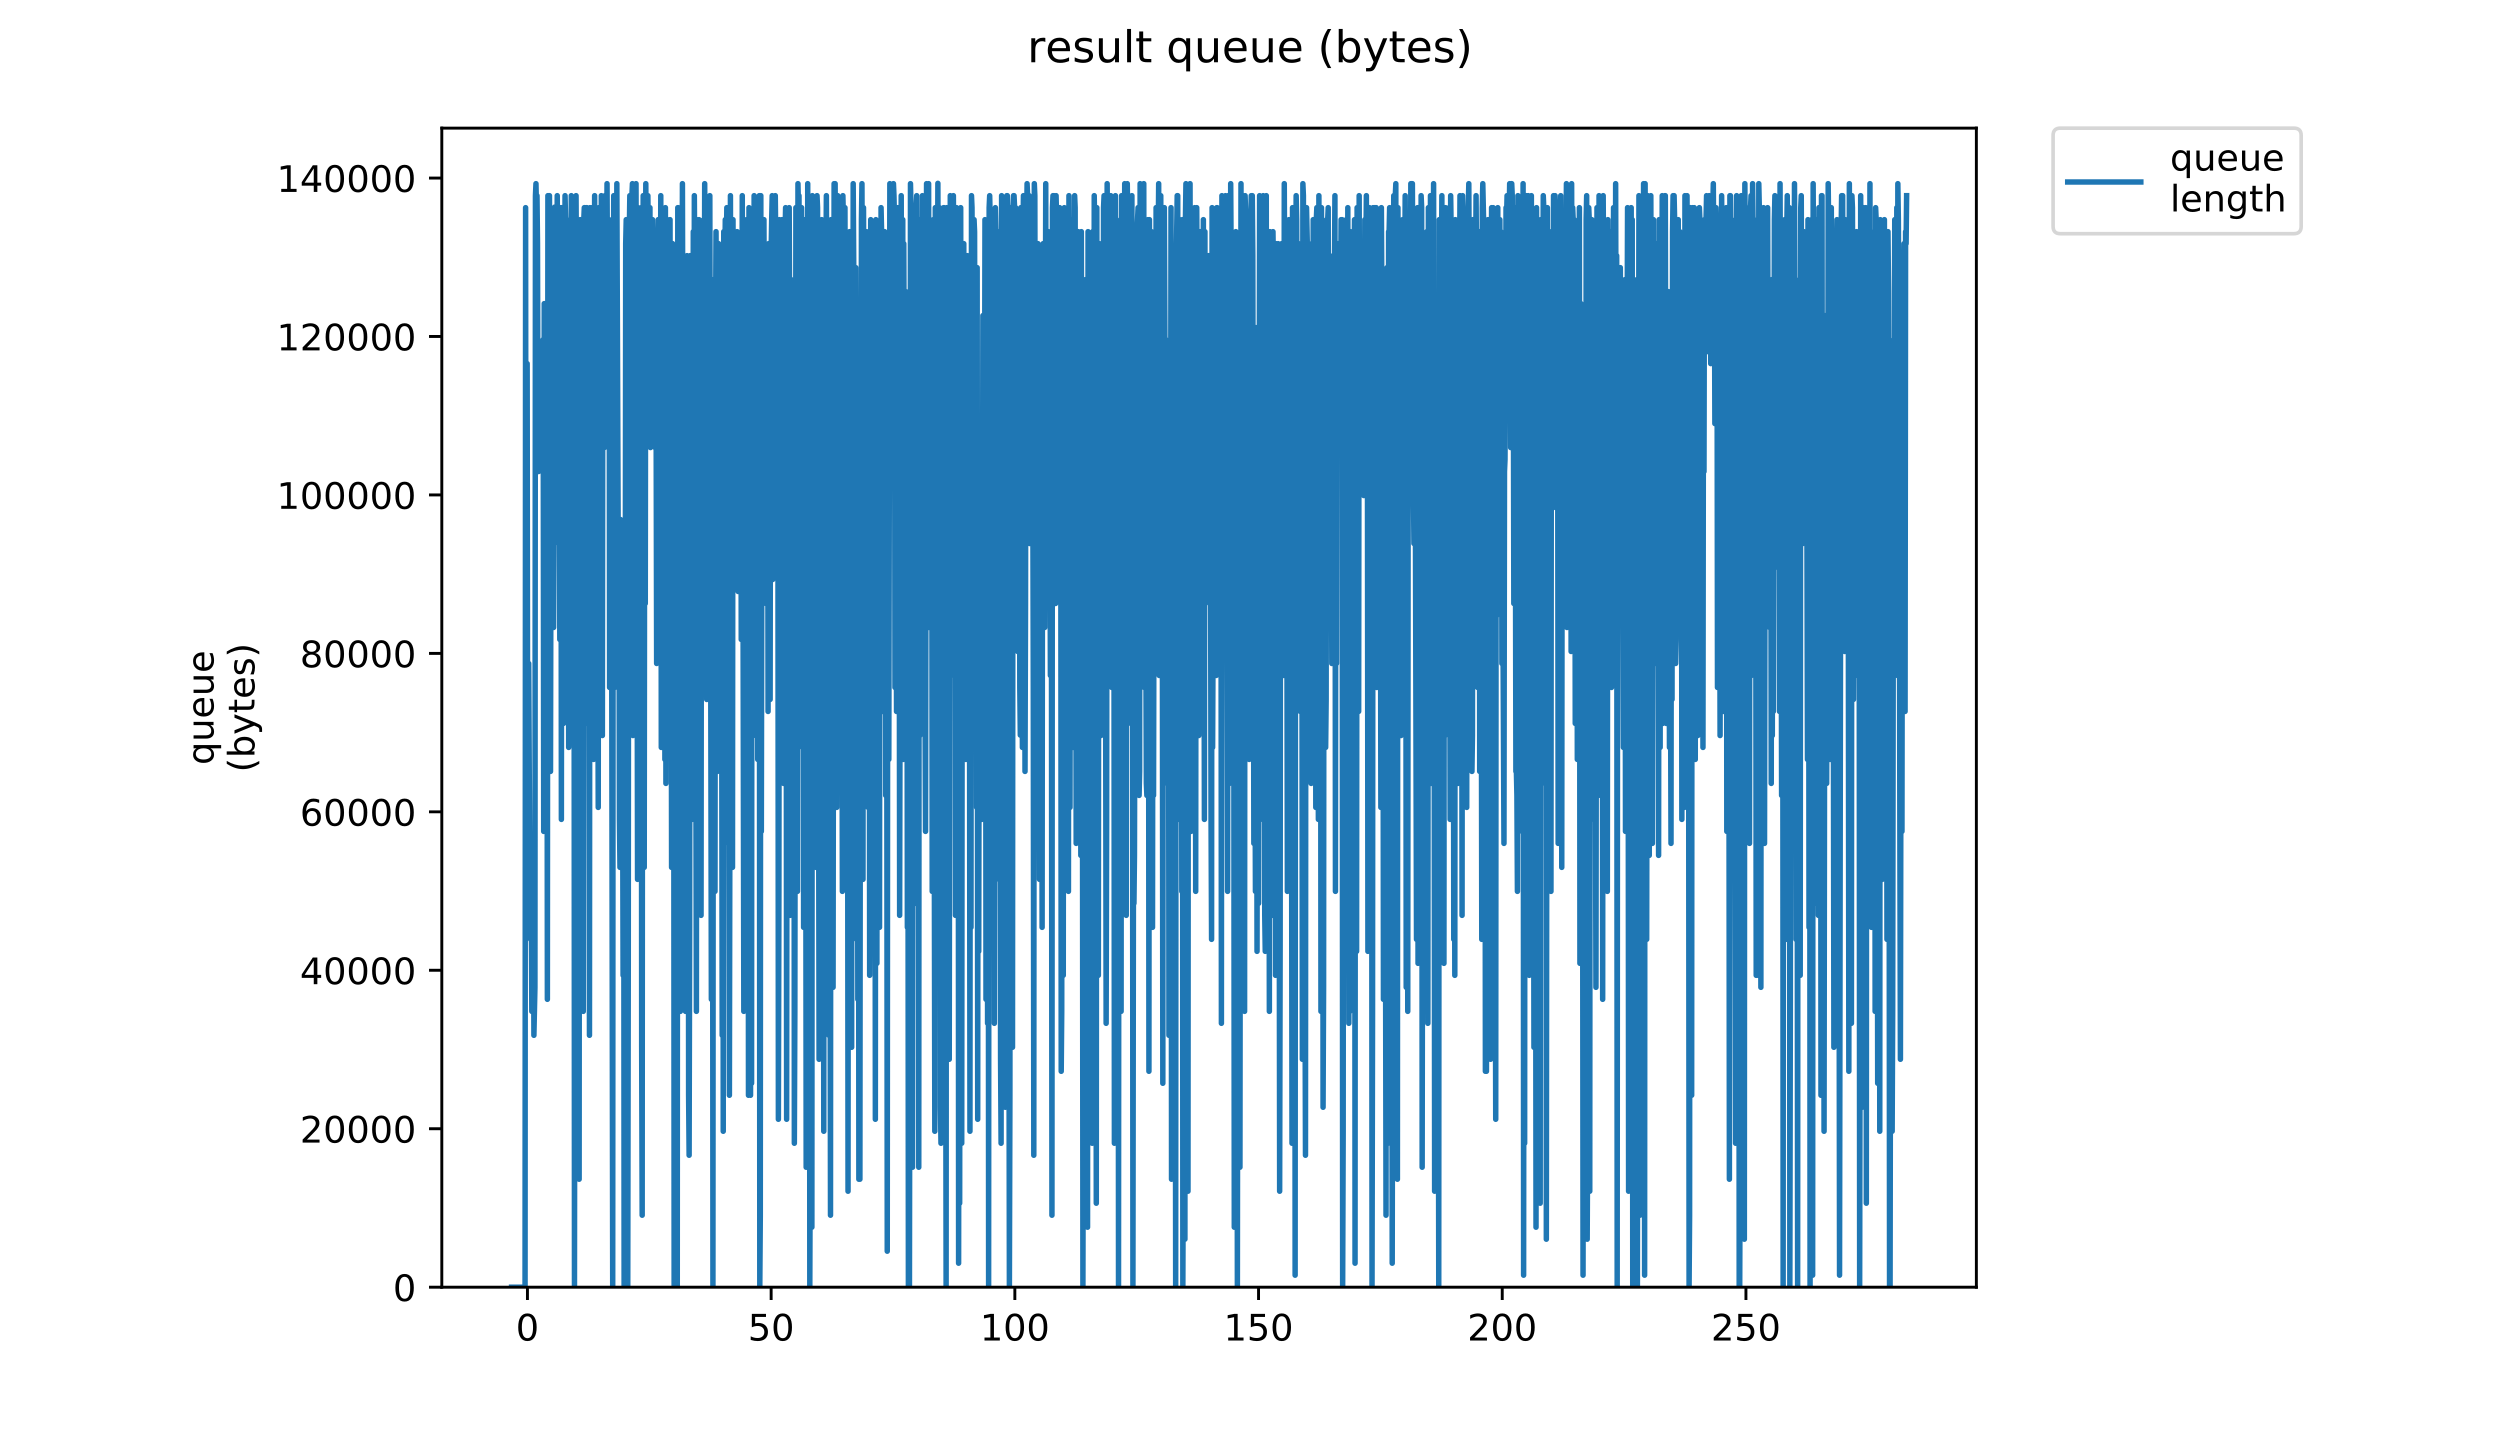 <?xml version="1.0" encoding="utf-8" standalone="no"?>
<!DOCTYPE svg PUBLIC "-//W3C//DTD SVG 1.1//EN"
  "http://www.w3.org/Graphics/SVG/1.1/DTD/svg11.dtd">
<!-- Created with matplotlib (https://matplotlib.org/) -->
<svg height="396pt" version="1.1" viewBox="0 0 684 396" width="684pt" xmlns="http://www.w3.org/2000/svg" xmlns:xlink="http://www.w3.org/1999/xlink">
 <defs>
  <style type="text/css">
*{stroke-linecap:butt;stroke-linejoin:round;}
  </style>
 </defs>
 <g id="figure_1">
  <g id="patch_1">
   <path d="M 0 396 
L 684 396 
L 684 0 
L 0 0 
z
" style="fill:#ffffff;"/>
  </g>
  <g id="axes_1">
   <g id="patch_2">
    <path d="M 120.879 352.174 
L 540.734 352.174 
L 540.734 35.062 
L 120.879 35.062 
z
" style="fill:#ffffff;"/>
   </g>
   <g id="matplotlib.axis_1">
    <g id="xtick_1">
     <g id="line2d_1">
      <defs>
       <path d="M 0 0 
L 0 3.5 
" id="mf8024af701" style="stroke:#000000;stroke-width:0.8;"/>
      </defs>
      <g>
       <use style="stroke:#000000;stroke-width:0.8;" x="144.309" xlink:href="#mf8024af701" y="352.174"/>
      </g>
     </g>
     <g id="text_1">
      <!-- 0 -->
      <defs>
       <path d="M 31.781 66.406 
Q 24.172 66.406 20.328 58.906 
Q 16.5 51.422 16.5 36.375 
Q 16.5 21.391 20.328 13.891 
Q 24.172 6.391 31.781 6.391 
Q 39.453 6.391 43.281 13.891 
Q 47.125 21.391 47.125 36.375 
Q 47.125 51.422 43.281 58.906 
Q 39.453 66.406 31.781 66.406 
z
M 31.781 74.219 
Q 44.047 74.219 50.516 64.516 
Q 56.984 54.828 56.984 36.375 
Q 56.984 17.969 50.516 8.266 
Q 44.047 -1.422 31.781 -1.422 
Q 19.531 -1.422 13.062 8.266 
Q 6.594 17.969 6.594 36.375 
Q 6.594 54.828 13.062 64.516 
Q 19.531 74.219 31.781 74.219 
z
" id="DejaVuSans-48"/>
      </defs>
      <g transform="translate(141.128 366.773)scale(0.1 -0.1)">
       <use xlink:href="#DejaVuSans-48"/>
      </g>
     </g>
    </g>
    <g id="xtick_2">
     <g id="line2d_2">
      <g>
       <use style="stroke:#000000;stroke-width:0.8;" x="210.985" xlink:href="#mf8024af701" y="352.174"/>
      </g>
     </g>
     <g id="text_2">
      <!-- 50 -->
      <defs>
       <path d="M 10.797 72.906 
L 49.516 72.906 
L 49.516 64.594 
L 19.828 64.594 
L 19.828 46.734 
Q 21.969 47.469 24.109 47.828 
Q 26.266 48.188 28.422 48.188 
Q 40.625 48.188 47.75 41.5 
Q 54.891 34.812 54.891 23.391 
Q 54.891 11.625 47.562 5.094 
Q 40.234 -1.422 26.906 -1.422 
Q 22.312 -1.422 17.547 -0.641 
Q 12.797 0.141 7.719 1.703 
L 7.719 11.625 
Q 12.109 9.234 16.797 8.062 
Q 21.484 6.891 26.703 6.891 
Q 35.156 6.891 40.078 11.328 
Q 45.016 15.766 45.016 23.391 
Q 45.016 31 40.078 35.438 
Q 35.156 39.891 26.703 39.891 
Q 22.75 39.891 18.812 39.016 
Q 14.891 38.141 10.797 36.281 
z
" id="DejaVuSans-53"/>
      </defs>
      <g transform="translate(204.623 366.773)scale(0.1 -0.1)">
       <use xlink:href="#DejaVuSans-53"/>
       <use x="63.623" xlink:href="#DejaVuSans-48"/>
      </g>
     </g>
    </g>
    <g id="xtick_3">
     <g id="line2d_3">
      <g>
       <use style="stroke:#000000;stroke-width:0.8;" x="277.661" xlink:href="#mf8024af701" y="352.174"/>
      </g>
     </g>
     <g id="text_3">
      <!-- 100 -->
      <defs>
       <path d="M 12.406 8.297 
L 28.516 8.297 
L 28.516 63.922 
L 10.984 60.406 
L 10.984 69.391 
L 28.422 72.906 
L 38.281 72.906 
L 38.281 8.297 
L 54.391 8.297 
L 54.391 0 
L 12.406 0 
z
" id="DejaVuSans-49"/>
      </defs>
      <g transform="translate(268.117 366.773)scale(0.1 -0.1)">
       <use xlink:href="#DejaVuSans-49"/>
       <use x="63.623" xlink:href="#DejaVuSans-48"/>
       <use x="127.246" xlink:href="#DejaVuSans-48"/>
      </g>
     </g>
    </g>
    <g id="xtick_4">
     <g id="line2d_4">
      <g>
       <use style="stroke:#000000;stroke-width:0.8;" x="344.337" xlink:href="#mf8024af701" y="352.174"/>
      </g>
     </g>
     <g id="text_4">
      <!-- 150 -->
      <g transform="translate(334.793 366.773)scale(0.1 -0.1)">
       <use xlink:href="#DejaVuSans-49"/>
       <use x="63.623" xlink:href="#DejaVuSans-53"/>
       <use x="127.246" xlink:href="#DejaVuSans-48"/>
      </g>
     </g>
    </g>
    <g id="xtick_5">
     <g id="line2d_5">
      <g>
       <use style="stroke:#000000;stroke-width:0.8;" x="411.012" xlink:href="#mf8024af701" y="352.174"/>
      </g>
     </g>
     <g id="text_5">
      <!-- 200 -->
      <defs>
       <path d="M 19.188 8.297 
L 53.609 8.297 
L 53.609 0 
L 7.328 0 
L 7.328 8.297 
Q 12.938 14.109 22.625 23.891 
Q 32.328 33.688 34.812 36.531 
Q 39.547 41.844 41.422 45.531 
Q 43.312 49.219 43.312 52.781 
Q 43.312 58.594 39.234 62.25 
Q 35.156 65.922 28.609 65.922 
Q 23.969 65.922 18.812 64.312 
Q 13.672 62.703 7.812 59.422 
L 7.812 69.391 
Q 13.766 71.781 18.938 73 
Q 24.125 74.219 28.422 74.219 
Q 39.75 74.219 46.484 68.547 
Q 53.219 62.891 53.219 53.422 
Q 53.219 48.922 51.531 44.891 
Q 49.859 40.875 45.406 35.406 
Q 44.188 33.984 37.641 27.219 
Q 31.109 20.453 19.188 8.297 
z
" id="DejaVuSans-50"/>
      </defs>
      <g transform="translate(401.469 366.773)scale(0.1 -0.1)">
       <use xlink:href="#DejaVuSans-50"/>
       <use x="63.623" xlink:href="#DejaVuSans-48"/>
       <use x="127.246" xlink:href="#DejaVuSans-48"/>
      </g>
     </g>
    </g>
    <g id="xtick_6">
     <g id="line2d_6">
      <g>
       <use style="stroke:#000000;stroke-width:0.8;" x="477.688" xlink:href="#mf8024af701" y="352.174"/>
      </g>
     </g>
     <g id="text_6">
      <!-- 250 -->
      <g transform="translate(468.144 366.773)scale(0.1 -0.1)">
       <use xlink:href="#DejaVuSans-50"/>
       <use x="63.623" xlink:href="#DejaVuSans-53"/>
       <use x="127.246" xlink:href="#DejaVuSans-48"/>
      </g>
     </g>
    </g>
   </g>
   <g id="matplotlib.axis_2">
    <g id="ytick_1">
     <g id="line2d_7">
      <defs>
       <path d="M 0 0 
L -3.5 0 
" id="m7f26ce66a8" style="stroke:#000000;stroke-width:0.8;"/>
      </defs>
      <g>
       <use style="stroke:#000000;stroke-width:0.8;" x="120.879" xlink:href="#m7f26ce66a8" y="352.174"/>
      </g>
     </g>
     <g id="text_7">
      <!-- 0 -->
      <g transform="translate(107.516 355.973)scale(0.1 -0.1)">
       <use xlink:href="#DejaVuSans-48"/>
      </g>
     </g>
    </g>
    <g id="ytick_2">
     <g id="line2d_8">
      <g>
       <use style="stroke:#000000;stroke-width:0.8;" x="120.879" xlink:href="#m7f26ce66a8" y="308.822"/>
      </g>
     </g>
     <g id="text_8">
      <!-- 20000 -->
      <g transform="translate(82.066 312.621)scale(0.1 -0.1)">
       <use xlink:href="#DejaVuSans-50"/>
       <use x="63.623" xlink:href="#DejaVuSans-48"/>
       <use x="127.246" xlink:href="#DejaVuSans-48"/>
       <use x="190.869" xlink:href="#DejaVuSans-48"/>
       <use x="254.492" xlink:href="#DejaVuSans-48"/>
      </g>
     </g>
    </g>
    <g id="ytick_3">
     <g id="line2d_9">
      <g>
       <use style="stroke:#000000;stroke-width:0.8;" x="120.879" xlink:href="#m7f26ce66a8" y="265.47"/>
      </g>
     </g>
     <g id="text_9">
      <!-- 40000 -->
      <defs>
       <path d="M 37.797 64.312 
L 12.891 25.391 
L 37.797 25.391 
z
M 35.203 72.906 
L 47.609 72.906 
L 47.609 25.391 
L 58.016 25.391 
L 58.016 17.188 
L 47.609 17.188 
L 47.609 0 
L 37.797 0 
L 37.797 17.188 
L 4.891 17.188 
L 4.891 26.703 
z
" id="DejaVuSans-52"/>
      </defs>
      <g transform="translate(82.066 269.27)scale(0.1 -0.1)">
       <use xlink:href="#DejaVuSans-52"/>
       <use x="63.623" xlink:href="#DejaVuSans-48"/>
       <use x="127.246" xlink:href="#DejaVuSans-48"/>
       <use x="190.869" xlink:href="#DejaVuSans-48"/>
       <use x="254.492" xlink:href="#DejaVuSans-48"/>
      </g>
     </g>
    </g>
    <g id="ytick_4">
     <g id="line2d_10">
      <g>
       <use style="stroke:#000000;stroke-width:0.8;" x="120.879" xlink:href="#m7f26ce66a8" y="222.118"/>
      </g>
     </g>
     <g id="text_10">
      <!-- 60000 -->
      <defs>
       <path d="M 33.016 40.375 
Q 26.375 40.375 22.484 35.828 
Q 18.609 31.297 18.609 23.391 
Q 18.609 15.531 22.484 10.953 
Q 26.375 6.391 33.016 6.391 
Q 39.656 6.391 43.531 10.953 
Q 47.406 15.531 47.406 23.391 
Q 47.406 31.297 43.531 35.828 
Q 39.656 40.375 33.016 40.375 
z
M 52.594 71.297 
L 52.594 62.312 
Q 48.875 64.062 45.094 64.984 
Q 41.312 65.922 37.594 65.922 
Q 27.828 65.922 22.672 59.328 
Q 17.531 52.734 16.797 39.406 
Q 19.672 43.656 24.016 45.922 
Q 28.375 48.188 33.594 48.188 
Q 44.578 48.188 50.953 41.516 
Q 57.328 34.859 57.328 23.391 
Q 57.328 12.156 50.688 5.359 
Q 44.047 -1.422 33.016 -1.422 
Q 20.359 -1.422 13.672 8.266 
Q 6.984 17.969 6.984 36.375 
Q 6.984 53.656 15.188 63.938 
Q 23.391 74.219 37.203 74.219 
Q 40.922 74.219 44.703 73.484 
Q 48.484 72.75 52.594 71.297 
z
" id="DejaVuSans-54"/>
      </defs>
      <g transform="translate(82.066 225.918)scale(0.1 -0.1)">
       <use xlink:href="#DejaVuSans-54"/>
       <use x="63.623" xlink:href="#DejaVuSans-48"/>
       <use x="127.246" xlink:href="#DejaVuSans-48"/>
       <use x="190.869" xlink:href="#DejaVuSans-48"/>
       <use x="254.492" xlink:href="#DejaVuSans-48"/>
      </g>
     </g>
    </g>
    <g id="ytick_5">
     <g id="line2d_11">
      <g>
       <use style="stroke:#000000;stroke-width:0.8;" x="120.879" xlink:href="#m7f26ce66a8" y="178.767"/>
      </g>
     </g>
     <g id="text_11">
      <!-- 80000 -->
      <defs>
       <path d="M 31.781 34.625 
Q 24.75 34.625 20.719 30.859 
Q 16.703 27.094 16.703 20.516 
Q 16.703 13.922 20.719 10.156 
Q 24.75 6.391 31.781 6.391 
Q 38.812 6.391 42.859 10.172 
Q 46.922 13.969 46.922 20.516 
Q 46.922 27.094 42.891 30.859 
Q 38.875 34.625 31.781 34.625 
z
M 21.922 38.812 
Q 15.578 40.375 12.031 44.719 
Q 8.5 49.078 8.5 55.328 
Q 8.5 64.062 14.719 69.141 
Q 20.953 74.219 31.781 74.219 
Q 42.672 74.219 48.875 69.141 
Q 55.078 64.062 55.078 55.328 
Q 55.078 49.078 51.531 44.719 
Q 48 40.375 41.703 38.812 
Q 48.828 37.156 52.797 32.312 
Q 56.781 27.484 56.781 20.516 
Q 56.781 9.906 50.312 4.234 
Q 43.844 -1.422 31.781 -1.422 
Q 19.734 -1.422 13.25 4.234 
Q 6.781 9.906 6.781 20.516 
Q 6.781 27.484 10.781 32.312 
Q 14.797 37.156 21.922 38.812 
z
M 18.312 54.391 
Q 18.312 48.734 21.844 45.562 
Q 25.391 42.391 31.781 42.391 
Q 38.141 42.391 41.719 45.562 
Q 45.312 48.734 45.312 54.391 
Q 45.312 60.062 41.719 63.234 
Q 38.141 66.406 31.781 66.406 
Q 25.391 66.406 21.844 63.234 
Q 18.312 60.062 18.312 54.391 
z
" id="DejaVuSans-56"/>
      </defs>
      <g transform="translate(82.066 182.566)scale(0.1 -0.1)">
       <use xlink:href="#DejaVuSans-56"/>
       <use x="63.623" xlink:href="#DejaVuSans-48"/>
       <use x="127.246" xlink:href="#DejaVuSans-48"/>
       <use x="190.869" xlink:href="#DejaVuSans-48"/>
       <use x="254.492" xlink:href="#DejaVuSans-48"/>
      </g>
     </g>
    </g>
    <g id="ytick_6">
     <g id="line2d_12">
      <g>
       <use style="stroke:#000000;stroke-width:0.8;" x="120.879" xlink:href="#m7f26ce66a8" y="135.415"/>
      </g>
     </g>
     <g id="text_12">
      <!-- 100000 -->
      <g transform="translate(75.704 139.214)scale(0.1 -0.1)">
       <use xlink:href="#DejaVuSans-49"/>
       <use x="63.623" xlink:href="#DejaVuSans-48"/>
       <use x="127.246" xlink:href="#DejaVuSans-48"/>
       <use x="190.869" xlink:href="#DejaVuSans-48"/>
       <use x="254.492" xlink:href="#DejaVuSans-48"/>
       <use x="318.115" xlink:href="#DejaVuSans-48"/>
      </g>
     </g>
    </g>
    <g id="ytick_7">
     <g id="line2d_13">
      <g>
       <use style="stroke:#000000;stroke-width:0.8;" x="120.879" xlink:href="#m7f26ce66a8" y="92.063"/>
      </g>
     </g>
     <g id="text_13">
      <!-- 120000 -->
      <g transform="translate(75.704 95.862)scale(0.1 -0.1)">
       <use xlink:href="#DejaVuSans-49"/>
       <use x="63.623" xlink:href="#DejaVuSans-50"/>
       <use x="127.246" xlink:href="#DejaVuSans-48"/>
       <use x="190.869" xlink:href="#DejaVuSans-48"/>
       <use x="254.492" xlink:href="#DejaVuSans-48"/>
       <use x="318.115" xlink:href="#DejaVuSans-48"/>
      </g>
     </g>
    </g>
    <g id="ytick_8">
     <g id="line2d_14">
      <g>
       <use style="stroke:#000000;stroke-width:0.8;" x="120.879" xlink:href="#m7f26ce66a8" y="48.711"/>
      </g>
     </g>
     <g id="text_14">
      <!-- 140000 -->
      <g transform="translate(75.704 52.51)scale(0.1 -0.1)">
       <use xlink:href="#DejaVuSans-49"/>
       <use x="63.623" xlink:href="#DejaVuSans-52"/>
       <use x="127.246" xlink:href="#DejaVuSans-48"/>
       <use x="190.869" xlink:href="#DejaVuSans-48"/>
       <use x="254.492" xlink:href="#DejaVuSans-48"/>
       <use x="318.115" xlink:href="#DejaVuSans-48"/>
      </g>
     </g>
    </g>
    <g id="text_15">
     <!-- queue -->
     <defs>
      <path d="M 14.797 27.297 
Q 14.797 17.391 18.875 11.75 
Q 22.953 6.109 30.078 6.109 
Q 37.203 6.109 41.297 11.75 
Q 45.406 17.391 45.406 27.297 
Q 45.406 37.203 41.297 42.844 
Q 37.203 48.484 30.078 48.484 
Q 22.953 48.484 18.875 42.844 
Q 14.797 37.203 14.797 27.297 
z
M 45.406 8.203 
Q 42.578 3.328 38.25 0.953 
Q 33.938 -1.422 27.875 -1.422 
Q 17.969 -1.422 11.734 6.484 
Q 5.516 14.406 5.516 27.297 
Q 5.516 40.188 11.734 48.094 
Q 17.969 56 27.875 56 
Q 33.938 56 38.25 53.625 
Q 42.578 51.266 45.406 46.391 
L 45.406 54.688 
L 54.391 54.688 
L 54.391 -20.797 
L 45.406 -20.797 
z
" id="DejaVuSans-113"/>
      <path d="M 8.5 21.578 
L 8.5 54.688 
L 17.484 54.688 
L 17.484 21.922 
Q 17.484 14.156 20.5 10.266 
Q 23.531 6.391 29.594 6.391 
Q 36.859 6.391 41.078 11.031 
Q 45.312 15.672 45.312 23.688 
L 45.312 54.688 
L 54.297 54.688 
L 54.297 0 
L 45.312 0 
L 45.312 8.406 
Q 42.047 3.422 37.719 1 
Q 33.406 -1.422 27.688 -1.422 
Q 18.266 -1.422 13.375 4.438 
Q 8.5 10.297 8.5 21.578 
z
M 31.109 56 
z
" id="DejaVuSans-117"/>
      <path d="M 56.203 29.594 
L 56.203 25.203 
L 14.891 25.203 
Q 15.484 15.922 20.484 11.062 
Q 25.484 6.203 34.422 6.203 
Q 39.594 6.203 44.453 7.469 
Q 49.312 8.734 54.109 11.281 
L 54.109 2.781 
Q 49.266 0.734 44.188 -0.344 
Q 39.109 -1.422 33.891 -1.422 
Q 20.797 -1.422 13.156 6.188 
Q 5.516 13.812 5.516 26.812 
Q 5.516 40.234 12.766 48.109 
Q 20.016 56 32.328 56 
Q 43.359 56 49.781 48.891 
Q 56.203 41.797 56.203 29.594 
z
M 47.219 32.234 
Q 47.125 39.594 43.094 43.984 
Q 39.062 48.391 32.422 48.391 
Q 24.906 48.391 20.391 44.141 
Q 15.875 39.891 15.188 32.172 
z
" id="DejaVuSans-101"/>
     </defs>
     <g transform="translate(58.426 209.283)rotate(-90)scale(0.1 -0.1)">
      <use xlink:href="#DejaVuSans-113"/>
      <use x="63.477" xlink:href="#DejaVuSans-117"/>
      <use x="126.855" xlink:href="#DejaVuSans-101"/>
      <use x="188.379" xlink:href="#DejaVuSans-117"/>
      <use x="251.758" xlink:href="#DejaVuSans-101"/>
     </g>
     <!-- (bytes) -->
     <defs>
      <path d="M 31 75.875 
Q 24.469 64.656 21.281 53.656 
Q 18.109 42.672 18.109 31.391 
Q 18.109 20.125 21.312 9.062 
Q 24.516 -2 31 -13.188 
L 23.188 -13.188 
Q 15.875 -1.703 12.234 9.375 
Q 8.594 20.453 8.594 31.391 
Q 8.594 42.281 12.203 53.312 
Q 15.828 64.359 23.188 75.875 
z
" id="DejaVuSans-40"/>
      <path d="M 48.688 27.297 
Q 48.688 37.203 44.609 42.844 
Q 40.531 48.484 33.406 48.484 
Q 26.266 48.484 22.188 42.844 
Q 18.109 37.203 18.109 27.297 
Q 18.109 17.391 22.188 11.75 
Q 26.266 6.109 33.406 6.109 
Q 40.531 6.109 44.609 11.75 
Q 48.688 17.391 48.688 27.297 
z
M 18.109 46.391 
Q 20.953 51.266 25.266 53.625 
Q 29.594 56 35.594 56 
Q 45.562 56 51.781 48.094 
Q 58.016 40.188 58.016 27.297 
Q 58.016 14.406 51.781 6.484 
Q 45.562 -1.422 35.594 -1.422 
Q 29.594 -1.422 25.266 0.953 
Q 20.953 3.328 18.109 8.203 
L 18.109 0 
L 9.078 0 
L 9.078 75.984 
L 18.109 75.984 
z
" id="DejaVuSans-98"/>
      <path d="M 32.172 -5.078 
Q 28.375 -14.844 24.75 -17.812 
Q 21.141 -20.797 15.094 -20.797 
L 7.906 -20.797 
L 7.906 -13.281 
L 13.188 -13.281 
Q 16.891 -13.281 18.938 -11.516 
Q 21 -9.766 23.484 -3.219 
L 25.094 0.875 
L 2.984 54.688 
L 12.5 54.688 
L 29.594 11.922 
L 46.688 54.688 
L 56.203 54.688 
z
" id="DejaVuSans-121"/>
      <path d="M 18.312 70.219 
L 18.312 54.688 
L 36.812 54.688 
L 36.812 47.703 
L 18.312 47.703 
L 18.312 18.016 
Q 18.312 11.328 20.141 9.422 
Q 21.969 7.516 27.594 7.516 
L 36.812 7.516 
L 36.812 0 
L 27.594 0 
Q 17.188 0 13.234 3.875 
Q 9.281 7.766 9.281 18.016 
L 9.281 47.703 
L 2.688 47.703 
L 2.688 54.688 
L 9.281 54.688 
L 9.281 70.219 
z
" id="DejaVuSans-116"/>
      <path d="M 44.281 53.078 
L 44.281 44.578 
Q 40.484 46.531 36.375 47.5 
Q 32.281 48.484 27.875 48.484 
Q 21.188 48.484 17.844 46.438 
Q 14.5 44.391 14.5 40.281 
Q 14.5 37.156 16.891 35.375 
Q 19.281 33.594 26.516 31.984 
L 29.594 31.297 
Q 39.156 29.25 43.188 25.516 
Q 47.219 21.781 47.219 15.094 
Q 47.219 7.469 41.188 3.016 
Q 35.156 -1.422 24.609 -1.422 
Q 20.219 -1.422 15.453 -0.562 
Q 10.688 0.297 5.422 2 
L 5.422 11.281 
Q 10.406 8.688 15.234 7.391 
Q 20.062 6.109 24.812 6.109 
Q 31.156 6.109 34.562 8.281 
Q 37.984 10.453 37.984 14.406 
Q 37.984 18.062 35.516 20.016 
Q 33.062 21.969 24.703 23.781 
L 21.578 24.516 
Q 13.234 26.266 9.516 29.906 
Q 5.812 33.547 5.812 39.891 
Q 5.812 47.609 11.281 51.797 
Q 16.75 56 26.812 56 
Q 31.781 56 36.172 55.266 
Q 40.578 54.547 44.281 53.078 
z
" id="DejaVuSans-115"/>
      <path d="M 8.016 75.875 
L 15.828 75.875 
Q 23.141 64.359 26.781 53.312 
Q 30.422 42.281 30.422 31.391 
Q 30.422 20.453 26.781 9.375 
Q 23.141 -1.703 15.828 -13.188 
L 8.016 -13.188 
Q 14.5 -2 17.703 9.062 
Q 20.906 20.125 20.906 31.391 
Q 20.906 42.672 17.703 53.656 
Q 14.5 64.656 8.016 75.875 
z
" id="DejaVuSans-41"/>
     </defs>
     <g transform="translate(69.624 211.295)rotate(-90)scale(0.1 -0.1)">
      <use xlink:href="#DejaVuSans-40"/>
      <use x="39.014" xlink:href="#DejaVuSans-98"/>
      <use x="102.49" xlink:href="#DejaVuSans-121"/>
      <use x="161.67" xlink:href="#DejaVuSans-116"/>
      <use x="200.879" xlink:href="#DejaVuSans-101"/>
      <use x="262.402" xlink:href="#DejaVuSans-115"/>
      <use x="314.502" xlink:href="#DejaVuSans-41"/>
     </g>
    </g>
   </g>
   <g id="line2d_15">
    <path clip-path="url(#p0a2826a497)" d="M 139.963 352.174 
L 143.656 352.174 
L 143.806 56.818 
L 143.948 257.004 
L 144.229 99.48 
L 144.369 220.905 
L 144.509 234.032 
L 144.65 181.524 
L 144.932 237.313 
L 145.215 237.313 
L 145.359 247.158 
L 145.503 276.707 
L 145.648 276.707 
L 145.79 273.412 
L 145.932 240.595 
L 146.076 283.258 
L 146.357 270.131 
L 146.498 53.536 
L 146.638 50.254 
L 146.779 56.818 
L 146.919 53.536 
L 147.06 66.663 
L 147.201 129.016 
L 147.342 129.016 
L 147.763 119.171 
L 147.905 119.171 
L 148.187 102.762 
L 148.328 102.762 
L 148.611 92.917 
L 148.757 227.468 
L 148.903 83.071 
L 149.045 86.193 
L 149.19 86.353 
L 149.331 145.425 
L 149.474 99.48 
L 149.618 109.325 
L 149.761 273.412 
L 149.903 53.536 
L 150.046 76.508 
L 150.189 53.536 
L 150.332 53.536 
L 150.477 106.044 
L 150.617 211.059 
L 150.9 60.099 
L 151.041 76.508 
L 151.181 73.226 
L 151.466 171.678 
L 151.608 63.381 
L 151.754 56.675 
L 151.895 73.226 
L 152.036 63.381 
L 152.178 132.298 
L 152.46 53.536 
L 152.883 148.706 
L 153.024 145.425 
L 153.165 174.96 
L 153.307 66.663 
L 153.449 56.818 
L 153.593 224.186 
L 153.738 56.818 
L 153.881 115.889 
L 154.023 115.889 
L 154.168 197.932 
L 154.313 161.833 
L 154.595 53.536 
L 154.737 60.099 
L 154.878 119.171 
L 155.019 60.099 
L 155.161 69.945 
L 155.302 106.044 
L 155.443 106.044 
L 155.59 204.496 
L 155.733 194.651 
L 155.882 73.226 
L 156.023 145.425 
L 156.308 53.536 
L 156.45 135.579 
L 156.594 63.381 
L 156.739 60.099 
L 156.884 83.071 
L 157.029 66.663 
L 157.174 352.174 
L 157.462 92.917 
L 157.606 53.536 
L 157.747 79.79 
L 157.888 158.552 
L 158.029 86.353 
L 158.311 174.96 
L 158.453 322.639 
L 158.593 63.381 
L 158.734 60.099 
L 158.876 122.452 
L 159.016 257.004 
L 159.298 83.071 
L 159.441 119.171 
L 159.582 276.707 
L 159.723 60.099 
L 159.863 56.818 
L 160.005 56.818 
L 160.147 197.932 
L 160.289 63.381 
L 160.431 56.818 
L 160.573 56.818 
L 160.715 66.663 
L 160.855 99.48 
L 160.997 92.917 
L 161.279 283.258 
L 161.42 56.818 
L 161.844 86.353 
L 161.985 56.818 
L 162.126 171.678 
L 162.267 155.27 
L 162.408 207.778 
L 162.69 53.536 
L 162.83 148.706 
L 162.971 168.397 
L 163.253 60.099 
L 163.677 220.905 
L 163.817 56.818 
L 163.958 63.381 
L 164.098 102.762 
L 164.239 83.071 
L 164.38 188.087 
L 164.521 53.536 
L 164.663 102.762 
L 164.806 201.24 
L 164.948 76.508 
L 165.09 66.663 
L 165.372 122.452 
L 165.516 53.536 
L 165.659 53.536 
L 165.802 60.099 
L 165.943 79.79 
L 166.084 50.254 
L 166.225 79.79 
L 166.366 66.663 
L 166.507 109.325 
L 166.648 60.099 
L 166.789 188.087 
L 166.931 171.678 
L 167.072 63.381 
L 167.213 83.071 
L 167.636 352.174 
L 167.777 92.917 
L 167.918 53.536 
L 168.059 174.96 
L 168.2 188.087 
L 168.343 63.381 
L 168.488 79.79 
L 168.63 112.607 
L 168.77 50.254 
L 169.193 161.833 
L 169.333 142.143 
L 169.478 224.186 
L 169.623 237.313 
L 169.768 142.143 
L 169.912 211.059 
L 170.054 181.524 
L 170.195 191.369 
L 170.335 211.059 
L 170.476 266.849 
L 170.616 161.833 
L 170.758 352.174 
L 170.901 345.611 
L 171.191 66.663 
L 171.333 60.099 
L 171.474 112.607 
L 171.614 79.79 
L 171.755 352.174 
L 171.895 263.567 
L 172.036 63.381 
L 172.176 63.381 
L 172.32 53.536 
L 172.462 132.298 
L 172.603 69.945 
L 172.749 155.27 
L 172.89 53.536 
L 173.031 50.254 
L 173.171 201.24 
L 173.311 161.833 
L 173.452 178.242 
L 173.592 181.524 
L 173.732 69.945 
L 173.873 73.226 
L 174.013 50.254 
L 174.294 155.27 
L 174.434 240.595 
L 174.574 56.818 
L 174.715 171.678 
L 174.996 69.945 
L 175.137 234.032 
L 175.42 56.818 
L 175.56 286.539 
L 175.7 332.484 
L 175.84 83.071 
L 175.981 53.536 
L 176.122 217.623 
L 176.263 237.313 
L 176.405 89.635 
L 176.547 165.115 
L 176.689 50.254 
L 176.83 69.945 
L 176.974 112.607 
L 177.256 53.536 
L 177.538 79.79 
L 177.682 119.171 
L 177.823 56.818 
L 177.966 122.452 
L 178.247 89.635 
L 178.388 109.325 
L 178.529 60.099 
L 178.81 76.508 
L 178.951 76.508 
L 179.092 66.663 
L 179.232 122.452 
L 179.373 79.79 
L 179.515 112.607 
L 179.656 181.524 
L 179.796 89.635 
L 179.939 79.79 
L 180.086 60.099 
L 180.226 161.833 
L 180.367 60.099 
L 180.507 145.425 
L 180.789 53.536 
L 180.929 204.496 
L 181.07 86.353 
L 181.21 194.651 
L 181.351 63.381 
L 181.491 60.099 
L 181.632 83.071 
L 181.772 79.79 
L 181.912 207.778 
L 182.053 56.818 
L 182.194 214.341 
L 182.335 109.325 
L 182.475 102.762 
L 182.616 60.099 
L 182.756 63.381 
L 182.897 106.044 
L 183.319 60.099 
L 183.46 155.27 
L 183.601 125.734 
L 183.743 237.313 
L 183.883 66.663 
L 184.024 66.663 
L 184.164 76.508 
L 184.305 145.425 
L 184.445 352.174 
L 184.586 283.258 
L 184.727 119.171 
L 184.869 89.635 
L 185.154 352.174 
L 185.3 352.174 
L 185.441 56.818 
L 185.581 56.818 
L 185.722 207.778 
L 185.865 240.595 
L 186.008 234.032 
L 186.148 276.707 
L 186.711 50.254 
L 186.851 109.325 
L 187.133 115.889 
L 187.273 142.143 
L 187.414 99.48 
L 187.555 276.707 
L 187.978 69.945 
L 188.12 224.186 
L 188.261 102.762 
L 188.403 299.666 
L 188.545 316.075 
L 188.689 253.722 
L 188.832 69.945 
L 188.975 73.226 
L 189.116 96.198 
L 189.399 224.186 
L 189.682 63.381 
L 189.827 217.623 
L 189.97 53.536 
L 190.111 76.508 
L 190.535 276.707 
L 190.678 60.099 
L 190.819 92.917 
L 190.959 69.945 
L 191.101 76.508 
L 191.243 60.099 
L 191.384 178.242 
L 191.525 109.325 
L 191.666 106.044 
L 191.807 250.44 
L 191.949 92.917 
L 192.089 76.508 
L 192.378 69.945 
L 192.521 60.099 
L 192.662 109.325 
L 192.802 50.254 
L 193.223 132.298 
L 193.364 191.369 
L 193.504 155.27 
L 193.645 188.087 
L 193.785 188.087 
L 194.207 53.536 
L 194.628 273.412 
L 194.768 115.889 
L 194.911 115.889 
L 195.056 352.174 
L 195.197 76.508 
L 195.338 119.171 
L 195.481 99.48 
L 195.621 243.877 
L 195.762 92.917 
L 195.904 63.381 
L 196.045 89.635 
L 196.185 191.369 
L 196.326 211.059 
L 196.466 79.79 
L 196.607 66.663 
L 196.748 69.945 
L 196.889 76.508 
L 197.03 102.762 
L 197.17 86.353 
L 197.311 174.96 
L 197.452 184.805 
L 197.593 283.258 
L 197.733 83.071 
L 197.877 309.512 
L 198.017 63.381 
L 198.157 89.635 
L 198.438 60.099 
L 198.578 79.79 
L 198.86 56.818 
L 199.14 174.96 
L 199.28 230.75 
L 199.421 220.905 
L 199.562 299.666 
L 199.703 217.623 
L 199.844 53.536 
L 199.984 132.298 
L 200.127 73.226 
L 200.41 237.313 
L 200.551 60.099 
L 200.693 109.325 
L 200.833 76.508 
L 200.973 92.917 
L 201.113 86.353 
L 201.253 69.945 
L 201.393 106.044 
L 201.675 63.381 
L 201.818 82.98 
L 201.959 161.833 
L 202.101 99.48 
L 202.242 96.198 
L 202.383 73.226 
L 202.523 89.635 
L 202.663 73.226 
L 202.804 174.96 
L 203.085 53.536 
L 203.508 276.707 
L 203.649 60.099 
L 203.789 96.198 
L 203.929 66.663 
L 204.07 197.932 
L 204.212 151.988 
L 204.353 60.099 
L 204.498 201.24 
L 204.639 89.635 
L 204.782 299.666 
L 204.923 56.818 
L 205.063 112.607 
L 205.204 119.171 
L 205.344 299.666 
L 205.484 92.917 
L 205.624 296.385 
L 205.765 60.099 
L 205.906 83.071 
L 206.048 86.353 
L 206.188 201.24 
L 206.329 53.536 
L 206.469 83.071 
L 206.61 79.79 
L 206.751 174.96 
L 206.891 73.226 
L 207.031 56.818 
L 207.175 69.945 
L 207.317 207.778 
L 207.457 69.945 
L 207.597 165.115 
L 207.737 53.536 
L 207.877 352.174 
L 208.018 332.484 
L 208.162 53.536 
L 208.302 227.468 
L 208.584 60.099 
L 208.727 125.734 
L 208.87 122.452 
L 209.011 60.099 
L 209.153 99.48 
L 209.294 66.663 
L 209.577 165.115 
L 209.718 79.79 
L 209.858 79.79 
L 210.003 86.353 
L 210.144 194.651 
L 210.284 66.663 
L 210.425 181.524 
L 210.566 138.861 
L 210.707 191.369 
L 210.85 76.508 
L 211.132 60.099 
L 211.272 53.536 
L 211.413 158.552 
L 211.553 151.988 
L 211.695 109.325 
L 211.835 112.607 
L 212.116 53.536 
L 212.256 66.663 
L 212.542 155.27 
L 212.823 109.325 
L 212.964 306.23 
L 213.109 243.877 
L 213.254 60.099 
L 213.394 119.171 
L 213.674 63.381 
L 213.815 161.833 
L 213.957 60.099 
L 214.098 201.24 
L 214.238 129.016 
L 214.378 214.341 
L 214.518 181.524 
L 214.8 63.381 
L 214.941 56.818 
L 215.082 125.734 
L 215.222 306.23 
L 215.362 158.552 
L 215.503 148.706 
L 215.645 227.468 
L 215.785 234.032 
L 215.925 56.818 
L 216.066 92.917 
L 216.206 250.44 
L 216.346 201.24 
L 216.487 76.508 
L 216.628 234.032 
L 216.77 201.24 
L 216.911 197.932 
L 217.051 83.071 
L 217.191 92.917 
L 217.332 312.793 
L 217.472 276.707 
L 217.754 56.818 
L 218.181 243.877 
L 218.321 50.254 
L 218.461 56.818 
L 218.604 53.536 
L 219.026 191.369 
L 219.308 56.818 
L 219.588 204.496 
L 219.729 129.016 
L 219.869 253.722 
L 220.009 60.099 
L 220.289 181.524 
L 220.429 188.087 
L 220.569 319.357 
L 220.71 142.143 
L 220.85 296.385 
L 220.991 50.254 
L 221.133 293.103 
L 221.274 53.536 
L 221.418 102.762 
L 221.56 352.174 
L 221.705 306.23 
L 221.846 135.579 
L 222.129 335.765 
L 222.269 53.536 
L 222.41 63.381 
L 222.551 145.425 
L 222.691 142.143 
L 222.832 151.988 
L 222.973 60.099 
L 223.256 237.313 
L 223.397 69.945 
L 223.539 53.536 
L 223.68 56.818 
L 223.822 125.734 
L 224.104 289.821 
L 224.245 102.762 
L 224.387 79.79 
L 224.673 224.186 
L 224.814 60.099 
L 224.955 188.087 
L 225.096 79.79 
L 225.384 309.512 
L 225.529 66.663 
L 225.814 247.158 
L 225.954 73.226 
L 226.095 53.536 
L 226.236 86.353 
L 226.377 76.508 
L 226.517 174.96 
L 226.659 191.369 
L 226.801 283.258 
L 226.942 125.734 
L 227.224 332.484 
L 227.367 60.099 
L 227.508 106.044 
L 227.649 69.945 
L 227.929 270.131 
L 228.211 50.254 
L 228.353 56.818 
L 228.494 50.254 
L 228.636 106.044 
L 228.777 207.778 
L 228.919 220.905 
L 229.2 53.536 
L 229.342 73.226 
L 229.622 211.059 
L 229.763 60.099 
L 229.905 148.706 
L 230.051 132.298 
L 230.192 86.353 
L 230.473 243.877 
L 230.614 53.536 
L 230.755 60.099 
L 230.896 142.143 
L 231.177 56.818 
L 231.32 106.044 
L 231.461 102.762 
L 231.741 191.369 
L 231.881 171.678 
L 232.022 325.92 
L 232.163 86.353 
L 232.303 184.805 
L 232.444 63.381 
L 232.584 86.353 
L 232.726 79.79 
L 232.867 83.071 
L 233.008 286.539 
L 233.149 135.579 
L 233.291 188.087 
L 233.432 50.254 
L 233.713 92.917 
L 233.854 142.143 
L 234.14 73.226 
L 234.282 125.734 
L 234.422 257.004 
L 234.563 178.242 
L 234.703 273.412 
L 234.844 142.143 
L 234.984 322.639 
L 235.126 316.075 
L 235.268 322.639 
L 235.409 184.805 
L 235.55 165.115 
L 235.69 60.099 
L 235.83 50.254 
L 235.971 96.198 
L 236.112 240.595 
L 236.252 56.818 
L 236.393 86.353 
L 236.533 171.678 
L 236.675 63.381 
L 236.816 92.917 
L 236.956 63.381 
L 237.237 119.171 
L 237.377 129.016 
L 237.517 220.905 
L 237.657 63.381 
L 237.797 119.171 
L 237.938 266.849 
L 238.082 234.032 
L 238.226 60.099 
L 238.369 92.917 
L 238.511 250.44 
L 238.652 63.381 
L 238.793 89.635 
L 238.934 181.524 
L 239.074 76.508 
L 239.356 129.016 
L 239.497 306.23 
L 239.638 60.099 
L 239.778 69.945 
L 239.919 263.567 
L 240.061 63.381 
L 240.205 184.805 
L 240.493 79.79 
L 240.636 253.722 
L 240.777 66.663 
L 240.918 168.397 
L 241.058 56.818 
L 241.199 63.381 
L 241.34 76.508 
L 241.481 194.651 
L 241.621 69.945 
L 241.762 73.226 
L 241.902 69.945 
L 242.044 63.381 
L 242.185 69.945 
L 242.326 217.623 
L 242.469 83.071 
L 242.61 174.96 
L 242.752 342.329 
L 242.895 119.171 
L 243.036 96.198 
L 243.177 207.778 
L 243.461 50.254 
L 243.604 102.762 
L 243.744 106.044 
L 243.884 96.198 
L 244.024 106.044 
L 244.166 63.381 
L 244.309 66.663 
L 244.448 50.254 
L 244.588 53.536 
L 244.729 60.099 
L 244.87 188.087 
L 245.151 145.425 
L 245.291 194.651 
L 245.431 69.945 
L 245.572 56.818 
L 245.712 60.099 
L 245.852 148.706 
L 245.995 119.171 
L 246.141 250.44 
L 246.431 89.635 
L 246.574 53.536 
L 246.714 151.988 
L 246.994 60.099 
L 247.134 207.778 
L 247.274 66.663 
L 247.415 109.325 
L 247.695 99.48 
L 247.836 79.79 
L 247.976 86.353 
L 248.116 122.452 
L 248.256 253.722 
L 248.396 184.805 
L 248.536 352.174 
L 248.679 306.23 
L 248.824 352.174 
L 248.965 253.722 
L 249.105 50.254 
L 249.245 56.818 
L 249.386 253.722 
L 249.526 207.778 
L 249.668 319.357 
L 249.809 151.988 
L 249.949 135.579 
L 250.091 135.579 
L 250.386 92.917 
L 250.527 247.158 
L 250.668 56.818 
L 250.809 53.536 
L 250.951 96.198 
L 251.092 194.651 
L 251.233 99.48 
L 251.374 319.357 
L 251.516 60.099 
L 251.661 201.24 
L 251.804 60.099 
L 251.949 145.425 
L 252.089 63.381 
L 252.229 171.678 
L 252.37 53.536 
L 252.51 63.381 
L 252.655 148.706 
L 252.796 151.988 
L 252.939 151.988 
L 253.223 227.468 
L 253.505 50.254 
L 253.786 56.818 
L 253.926 56.818 
L 254.067 50.254 
L 254.209 171.678 
L 254.35 165.115 
L 254.49 69.945 
L 254.631 138.861 
L 254.773 96.198 
L 254.913 102.762 
L 255.053 243.877 
L 255.337 60.099 
L 255.761 309.512 
L 255.901 56.818 
L 256.042 112.607 
L 256.184 79.79 
L 256.324 135.579 
L 256.605 50.163 
L 256.746 109.325 
L 256.886 60.099 
L 257.027 56.818 
L 257.168 109.325 
L 257.309 302.948 
L 257.451 312.793 
L 257.733 63.381 
L 257.874 119.171 
L 258.015 109.325 
L 258.155 56.818 
L 258.296 56.818 
L 258.436 66.663 
L 258.858 352.174 
L 258.998 56.818 
L 259.145 201.24 
L 259.292 188.087 
L 259.433 63.381 
L 259.574 125.734 
L 259.714 289.821 
L 259.996 53.536 
L 260.136 60.099 
L 260.277 86.353 
L 260.419 135.579 
L 260.56 76.508 
L 260.702 184.714 
L 260.843 53.536 
L 261.127 99.48 
L 261.272 73.226 
L 261.416 250.44 
L 261.556 60.099 
L 261.697 56.818 
L 261.843 60.099 
L 261.987 115.889 
L 262.133 66.663 
L 262.273 345.611 
L 262.414 230.75 
L 262.563 329.202 
L 262.845 56.818 
L 263.126 312.793 
L 263.267 158.552 
L 263.408 138.861 
L 263.69 66.663 
L 263.971 171.678 
L 264.111 148.706 
L 264.251 207.778 
L 264.392 191.369 
L 264.533 89.635 
L 264.674 69.945 
L 265.096 168.397 
L 265.237 158.552 
L 265.379 309.512 
L 265.519 76.508 
L 265.66 253.722 
L 265.8 53.536 
L 265.941 56.818 
L 266.363 161.833 
L 266.504 60.099 
L 266.645 63.381 
L 266.785 145.425 
L 266.926 83.071 
L 267.069 73.226 
L 267.209 220.905 
L 267.35 73.226 
L 267.497 306.23 
L 267.637 132.298 
L 267.777 260.285 
L 267.917 171.678 
L 268.06 211.059 
L 268.347 155.27 
L 268.631 224.186 
L 268.777 174.96 
L 268.919 86.353 
L 269.203 217.623 
L 269.484 60.099 
L 269.625 99.48 
L 269.769 273.412 
L 269.912 112.607 
L 270.06 86.353 
L 270.202 279.976 
L 270.344 102.762 
L 270.486 352.174 
L 270.629 56.818 
L 270.774 53.536 
L 270.917 60.099 
L 271.201 227.468 
L 271.485 106.044 
L 271.625 155.27 
L 271.768 106.044 
L 271.909 135.579 
L 272.051 279.976 
L 272.334 56.818 
L 272.476 63.381 
L 272.618 92.917 
L 272.76 92.917 
L 272.904 115.889 
L 273.047 171.678 
L 273.19 178.242 
L 273.332 240.595 
L 273.473 63.381 
L 273.757 289.821 
L 273.898 312.793 
L 274.041 53.536 
L 274.183 56.818 
L 274.324 125.734 
L 274.466 109.325 
L 274.608 135.579 
L 274.89 69.945 
L 275.032 302.948 
L 275.173 92.917 
L 275.315 83.071 
L 275.457 53.536 
L 275.599 53.536 
L 275.74 56.818 
L 276.168 352.174 
L 276.31 299.666 
L 276.451 56.818 
L 276.592 86.353 
L 276.737 191.369 
L 276.878 171.678 
L 277.02 286.539 
L 277.161 73.226 
L 277.303 53.536 
L 277.445 53.536 
L 277.589 56.818 
L 277.735 165.115 
L 277.877 56.818 
L 278.019 63.381 
L 278.162 168.397 
L 278.303 60.099 
L 278.446 178.242 
L 278.588 73.226 
L 278.731 83.071 
L 278.872 83.071 
L 279.015 188.087 
L 279.157 201.123 
L 279.298 56.818 
L 279.44 76.508 
L 279.727 204.496 
L 279.869 66.663 
L 280.014 53.536 
L 280.157 60.099 
L 280.442 211.059 
L 280.584 165.115 
L 280.727 53.536 
L 280.869 63.29 
L 281.011 50.254 
L 281.152 53.536 
L 281.436 122.452 
L 281.577 53.536 
L 281.719 148.706 
L 282.005 69.945 
L 282.146 79.79 
L 282.287 56.818 
L 282.427 66.663 
L 282.707 188.087 
L 282.848 316.075 
L 282.99 50.254 
L 283.131 53.536 
L 283.416 201.24 
L 283.558 207.778 
L 283.7 119.171 
L 283.843 115.889 
L 283.987 66.663 
L 284.129 112.607 
L 284.411 240.595 
L 284.552 184.805 
L 284.694 69.945 
L 284.835 158.552 
L 284.979 106.044 
L 285.122 253.722 
L 285.264 92.917 
L 285.405 66.663 
L 285.546 73.226 
L 285.691 106.044 
L 285.832 171.678 
L 286.113 50.254 
L 286.254 129.016 
L 286.397 92.917 
L 286.539 112.607 
L 286.679 63.381 
L 286.821 63.381 
L 286.964 86.353 
L 287.105 69.945 
L 287.388 184.805 
L 287.53 161.833 
L 287.67 161.833 
L 287.812 332.484 
L 287.953 56.818 
L 288.094 53.536 
L 288.235 89.635 
L 288.376 53.536 
L 288.662 92.917 
L 288.803 165.115 
L 288.943 53.536 
L 289.085 60.099 
L 289.225 56.818 
L 289.366 122.452 
L 289.506 60.099 
L 289.646 125.734 
L 289.927 56.818 
L 290.069 63.381 
L 290.209 106.044 
L 290.349 293.103 
L 290.489 276.707 
L 290.629 132.298 
L 290.911 266.849 
L 291.053 66.663 
L 291.196 56.818 
L 291.338 60.099 
L 291.619 135.579 
L 291.76 224.186 
L 291.9 60.099 
L 292.043 63.381 
L 292.184 109.325 
L 292.324 243.877 
L 292.465 53.536 
L 292.605 102.762 
L 292.749 220.905 
L 292.891 99.48 
L 293.032 171.678 
L 293.173 60.099 
L 293.314 109.325 
L 293.458 201.24 
L 293.598 204.496 
L 293.739 63.381 
L 293.88 83.071 
L 294.021 53.536 
L 294.162 56.818 
L 294.445 230.75 
L 294.726 73.226 
L 294.871 79.79 
L 295.011 63.381 
L 295.152 151.988 
L 295.292 99.48 
L 295.433 151.988 
L 295.573 92.917 
L 295.715 234.032 
L 295.856 63.381 
L 295.998 161.833 
L 296.139 171.678 
L 296.283 352.174 
L 296.427 276.707 
L 296.567 142.143 
L 296.85 276.707 
L 296.99 76.508 
L 297.13 86.353 
L 297.27 178.242 
L 297.41 151.988 
L 297.551 335.765 
L 297.691 63.381 
L 297.832 76.508 
L 298.257 286.539 
L 298.397 102.762 
L 298.538 66.663 
L 298.819 312.793 
L 298.959 63.381 
L 299.1 129.016 
L 299.24 247.158 
L 299.381 53.536 
L 299.523 63.381 
L 299.663 96.198 
L 299.946 329.202 
L 300.087 56.818 
L 300.228 201.24 
L 300.368 145.425 
L 300.509 266.849 
L 300.651 73.226 
L 300.794 66.663 
L 300.934 106.044 
L 301.216 201.24 
L 301.357 165.115 
L 301.499 165.115 
L 301.641 184.805 
L 301.787 165.115 
L 301.928 56.818 
L 302.075 53.536 
L 302.216 53.536 
L 302.357 89.635 
L 302.638 279.976 
L 302.779 224.186 
L 302.919 50.254 
L 303.06 76.508 
L 303.2 56.818 
L 303.345 184.805 
L 303.485 79.79 
L 303.626 145.425 
L 303.767 112.607 
L 303.908 53.536 
L 304.189 188.087 
L 304.473 56.818 
L 304.613 69.945 
L 304.757 122.452 
L 304.897 312.793 
L 305.039 69.945 
L 305.179 53.536 
L 305.32 109.325 
L 305.46 60.099 
L 305.6 115.889 
L 305.74 73.226 
L 305.88 102.762 
L 306.026 352.174 
L 306.171 122.452 
L 306.311 155.27 
L 306.451 240.595 
L 306.593 171.678 
L 306.734 276.707 
L 306.874 53.536 
L 307.014 89.635 
L 307.295 247.158 
L 307.438 53.536 
L 307.579 112.607 
L 307.72 50.254 
L 308.001 112.607 
L 308.141 250.44 
L 308.281 53.536 
L 308.421 50.254 
L 308.702 73.226 
L 308.842 191.369 
L 309.262 119.171 
L 309.402 197.932 
L 309.686 53.536 
L 309.826 142.143 
L 309.967 352.174 
L 310.107 240.595 
L 310.248 247.158 
L 310.388 234.032 
L 310.671 115.889 
L 310.953 178.242 
L 311.095 63.381 
L 311.376 56.818 
L 311.657 217.623 
L 311.798 211.059 
L 311.938 50.254 
L 312.081 53.536 
L 312.223 89.635 
L 312.512 60.099 
L 312.653 145.425 
L 312.935 50.254 
L 313.076 188.087 
L 313.217 96.198 
L 313.645 214.341 
L 313.784 217.623 
L 314.065 60.099 
L 314.206 106.044 
L 314.346 293.103 
L 314.485 60.099 
L 314.906 211.059 
L 315.046 63.381 
L 315.326 253.722 
L 315.466 122.452 
L 315.606 217.623 
L 315.887 83.071 
L 316.168 132.298 
L 316.309 56.818 
L 316.449 148.706 
L 316.729 60.099 
L 316.87 66.663 
L 317.013 50.254 
L 317.156 184.805 
L 317.443 63.381 
L 317.586 53.536 
L 317.726 112.607 
L 317.866 69.945 
L 318.007 148.706 
L 318.147 296.385 
L 318.287 99.48 
L 318.426 60.099 
L 318.566 56.818 
L 318.848 125.734 
L 318.989 92.917 
L 319.41 214.341 
L 319.551 129.016 
L 319.69 148.706 
L 319.83 283.258 
L 320.11 243.877 
L 320.39 56.818 
L 320.529 322.639 
L 320.671 115.889 
L 320.811 138.861 
L 320.955 188.087 
L 321.098 102.762 
L 321.242 92.917 
L 321.523 217.623 
L 321.662 352.174 
L 321.802 73.226 
L 322.082 53.536 
L 322.223 53.536 
L 322.362 165.115 
L 322.502 60.099 
L 322.642 224.186 
L 322.782 60.099 
L 322.922 102.762 
L 323.062 184.805 
L 323.203 138.861 
L 323.344 243.877 
L 323.486 60.099 
L 323.626 352.174 
L 323.767 309.512 
L 323.907 316.075 
L 324.048 266.849 
L 324.191 339.047 
L 324.331 60.099 
L 324.471 50.254 
L 324.611 178.242 
L 324.754 76.508 
L 324.896 148.706 
L 325.036 325.92 
L 325.175 66.663 
L 325.315 56.818 
L 325.456 60.099 
L 325.597 50.254 
L 325.878 227.468 
L 326.159 181.524 
L 326.3 135.579 
L 326.439 129.016 
L 326.579 224.186 
L 326.719 79.79 
L 326.859 56.818 
L 326.999 99.48 
L 327.139 243.877 
L 327.279 76.508 
L 327.42 56.818 
L 327.56 83.071 
L 327.7 165.115 
L 327.839 66.663 
L 327.979 201.24 
L 328.119 99.48 
L 328.259 135.579 
L 328.399 63.381 
L 328.538 125.734 
L 328.679 63.381 
L 328.82 112.607 
L 328.961 83.071 
L 329.101 171.678 
L 329.242 60.099 
L 329.523 224.186 
L 329.663 63.381 
L 329.803 165.115 
L 330.084 96.198 
L 330.365 119.171 
L 330.505 132.298 
L 330.645 69.945 
L 330.785 129.016 
L 330.925 79.79 
L 331.065 76.508 
L 331.346 224.186 
L 331.486 257.004 
L 331.627 56.818 
L 331.768 204.496 
L 331.908 171.678 
L 332.049 73.226 
L 332.189 69.945 
L 332.329 83.071 
L 332.47 171.678 
L 332.61 174.96 
L 332.752 184.805 
L 332.894 56.818 
L 333.034 56.818 
L 333.456 66.663 
L 333.597 66.663 
L 333.737 63.381 
L 333.884 73.226 
L 334.033 92.917 
L 334.175 279.976 
L 334.316 53.536 
L 334.457 79.79 
L 334.599 76.508 
L 334.739 83.071 
L 334.88 56.818 
L 335.021 112.607 
L 335.161 119.171 
L 335.301 53.536 
L 335.589 112.607 
L 335.871 243.877 
L 336.012 53.536 
L 336.153 66.663 
L 336.294 56.818 
L 336.435 214.341 
L 336.576 158.552 
L 336.717 50.254 
L 336.997 96.198 
L 337.138 73.226 
L 337.278 96.198 
L 337.419 181.524 
L 337.559 178.242 
L 337.7 335.765 
L 337.841 260.285 
L 338.122 63.381 
L 338.263 76.508 
L 338.545 352.174 
L 338.826 112.607 
L 338.966 83.071 
L 339.108 158.552 
L 339.249 319.357 
L 339.533 50.254 
L 339.673 132.298 
L 339.954 56.818 
L 340.095 53.536 
L 340.376 125.734 
L 340.517 276.707 
L 340.658 53.536 
L 340.94 63.381 
L 341.08 66.663 
L 341.22 60.099 
L 341.361 138.861 
L 341.641 115.889 
L 341.782 207.778 
L 341.922 63.381 
L 342.063 60.099 
L 342.205 60.099 
L 342.346 53.536 
L 342.487 56.818 
L 342.627 53.536 
L 342.768 69.945 
L 343.052 230.75 
L 343.197 217.623 
L 343.342 197.932 
L 343.488 243.877 
L 343.633 89.635 
L 343.778 148.706 
L 343.924 260.285 
L 344.204 89.635 
L 344.345 247.158 
L 344.626 53.536 
L 344.907 224.186 
L 345.329 63.381 
L 345.609 53.536 
L 345.751 161.833 
L 345.891 142.143 
L 346.032 250.44 
L 346.173 260.285 
L 346.313 66.663 
L 346.454 53.536 
L 346.594 207.778 
L 346.735 106.044 
L 346.875 102.762 
L 347.016 83.071 
L 347.297 276.707 
L 347.438 63.381 
L 347.861 174.96 
L 348.002 73.226 
L 348.143 250.44 
L 348.284 63.381 
L 348.565 86.353 
L 348.706 207.778 
L 348.847 76.508 
L 348.987 266.849 
L 349.127 66.663 
L 349.408 224.186 
L 349.689 66.663 
L 349.83 96.198 
L 350.111 325.92 
L 350.251 257.004 
L 350.391 83.071 
L 350.531 99.48 
L 350.673 66.663 
L 350.815 155.27 
L 350.955 69.945 
L 351.096 83.071 
L 351.237 184.805 
L 351.378 50.254 
L 351.519 86.353 
L 351.661 60.099 
L 351.807 129.016 
L 351.946 79.79 
L 352.227 243.877 
L 352.367 129.016 
L 352.506 151.988 
L 352.648 60.099 
L 352.789 79.79 
L 352.929 211.059 
L 353.07 63.381 
L 353.211 96.198 
L 353.494 312.793 
L 353.634 56.818 
L 353.783 66.663 
L 354.065 197.932 
L 354.205 79.79 
L 354.346 348.892 
L 354.488 73.226 
L 354.629 53.536 
L 354.77 60.099 
L 355.052 158.552 
L 355.192 138.861 
L 355.334 66.663 
L 355.477 109.325 
L 355.618 106.044 
L 355.759 194.651 
L 355.9 102.762 
L 356.041 96.198 
L 356.182 129.016 
L 356.327 289.821 
L 356.468 50.254 
L 356.611 53.536 
L 356.753 204.496 
L 356.893 211.059 
L 357.179 316.075 
L 357.322 60.099 
L 357.463 56.818 
L 357.745 69.945 
L 357.887 106.044 
L 358.03 69.945 
L 358.172 138.861 
L 358.312 99.48 
L 358.453 102.762 
L 358.593 102.762 
L 358.734 214.341 
L 358.874 66.663 
L 359.015 191.369 
L 359.297 60.099 
L 359.439 83.071 
L 359.579 132.298 
L 359.719 69.945 
L 359.86 96.198 
L 360.001 220.905 
L 360.143 60.099 
L 360.283 56.818 
L 360.706 224.186 
L 360.847 53.536 
L 360.989 96.198 
L 361.129 96.198 
L 361.27 86.353 
L 361.411 276.707 
L 361.552 56.818 
L 361.692 148.706 
L 361.839 86.353 
L 361.99 302.948 
L 362.133 270.131 
L 362.273 76.508 
L 362.555 69.945 
L 362.695 204.496 
L 362.835 191.369 
L 362.976 60.099 
L 363.117 92.917 
L 363.258 60.099 
L 363.398 56.818 
L 363.539 171.678 
L 363.821 69.945 
L 363.961 125.734 
L 364.102 92.917 
L 364.385 181.524 
L 364.527 79.79 
L 364.671 86.353 
L 364.812 86.353 
L 364.953 96.198 
L 365.235 53.536 
L 365.377 243.877 
L 365.519 73.226 
L 365.662 181.524 
L 365.803 76.508 
L 365.943 76.508 
L 366.084 96.198 
L 366.224 66.663 
L 366.365 99.48 
L 366.505 79.79 
L 366.646 106.044 
L 366.926 60.099 
L 367.067 89.635 
L 367.207 60.099 
L 367.349 352.174 
L 367.493 309.512 
L 367.634 109.325 
L 367.774 122.452 
L 367.915 165.115 
L 368.056 148.706 
L 368.197 171.678 
L 368.337 60.099 
L 368.478 109.325 
L 368.618 237.313 
L 368.76 56.818 
L 369.042 279.976 
L 369.182 63.381 
L 369.323 276.707 
L 369.463 63.381 
L 369.745 132.298 
L 369.885 155.27 
L 370.026 211.059 
L 370.167 83.071 
L 370.311 240.595 
L 370.455 76.508 
L 370.599 60.099 
L 370.74 345.611 
L 370.881 63.381 
L 371.022 122.452 
L 371.163 260.285 
L 371.303 56.818 
L 371.727 194.651 
L 371.868 53.536 
L 372.008 112.607 
L 372.149 99.48 
L 372.29 132.298 
L 372.432 73.226 
L 372.572 86.353 
L 372.712 69.945 
L 372.854 79.79 
L 372.995 79.79 
L 373.136 135.579 
L 373.417 60.099 
L 373.557 73.226 
L 373.698 69.945 
L 373.838 53.536 
L 373.978 115.889 
L 374.12 109.325 
L 374.26 260.285 
L 374.402 86.353 
L 374.682 56.818 
L 374.823 145.425 
L 374.964 60.099 
L 375.105 191.369 
L 375.245 92.917 
L 375.386 352.174 
L 375.529 276.707 
L 375.672 56.818 
L 375.816 79.79 
L 376.102 56.818 
L 376.247 63.381 
L 376.39 56.818 
L 376.534 56.818 
L 376.678 188.087 
L 376.818 112.607 
L 376.959 135.579 
L 377.24 129.016 
L 377.38 63.381 
L 377.521 145.425 
L 377.663 135.579 
L 377.804 220.905 
L 377.944 56.818 
L 378.085 83.071 
L 378.228 145.425 
L 378.368 138.861 
L 378.509 273.412 
L 378.65 148.706 
L 378.79 191.369 
L 378.931 165.115 
L 379.213 332.484 
L 379.354 86.353 
L 379.494 73.226 
L 379.636 125.734 
L 379.778 312.793 
L 379.919 63.381 
L 380.061 63.381 
L 380.203 56.818 
L 380.344 83.071 
L 380.485 60.099 
L 380.767 201.24 
L 380.909 345.611 
L 381.049 257.004 
L 381.191 76.508 
L 381.332 53.536 
L 381.473 53.536 
L 381.614 191.369 
L 381.754 53.536 
L 381.895 50.254 
L 382.037 237.313 
L 382.183 73.226 
L 382.328 322.639 
L 382.473 56.818 
L 382.614 115.889 
L 382.756 60.099 
L 382.898 86.353 
L 383.04 155.27 
L 383.18 168.397 
L 383.322 201.24 
L 383.468 106.044 
L 383.608 181.524 
L 383.749 60.099 
L 383.889 63.381 
L 384.171 115.889 
L 384.456 53.536 
L 384.597 89.635 
L 384.738 270.131 
L 384.879 63.381 
L 385.019 76.508 
L 385.16 276.707 
L 385.3 86.353 
L 385.441 69.945 
L 385.722 119.171 
L 386.004 50.254 
L 386.428 50.254 
L 386.71 132.298 
L 386.851 148.706 
L 386.991 89.635 
L 387.132 92.917 
L 387.555 257.004 
L 387.695 60.099 
L 387.836 56.818 
L 387.976 263.567 
L 388.116 56.818 
L 388.257 69.945 
L 388.538 220.905 
L 388.68 204.496 
L 388.821 53.536 
L 388.962 56.818 
L 389.103 319.357 
L 389.384 112.607 
L 389.525 197.932 
L 389.665 135.579 
L 389.806 250.44 
L 389.947 135.579 
L 390.089 125.734 
L 390.232 217.623 
L 390.374 63.381 
L 390.516 119.171 
L 390.663 279.976 
L 390.806 56.818 
L 391.091 211.059 
L 391.376 53.536 
L 391.519 214.341 
L 391.662 66.663 
L 391.805 96.198 
L 391.946 168.397 
L 392.087 132.298 
L 392.23 50.254 
L 392.37 148.706 
L 392.512 325.92 
L 392.795 289.821 
L 392.936 92.917 
L 393.076 165.115 
L 393.217 325.92 
L 393.357 155.27 
L 393.641 352.174 
L 393.783 60.099 
L 393.926 115.889 
L 394.068 220.905 
L 394.212 69.853 
L 394.354 79.79 
L 394.495 53.536 
L 394.778 260.285 
L 394.919 109.325 
L 395.061 263.567 
L 395.202 60.099 
L 395.344 201.24 
L 395.487 56.818 
L 395.629 145.425 
L 395.769 125.734 
L 395.91 83.071 
L 396.05 106.044 
L 396.191 155.27 
L 396.335 60.099 
L 396.476 56.818 
L 396.76 224.186 
L 396.901 53.536 
L 397.043 63.381 
L 397.184 83.071 
L 397.325 184.805 
L 397.468 102.762 
L 397.609 138.861 
L 397.75 257.004 
L 397.893 188.087 
L 398.036 266.849 
L 398.177 60.099 
L 398.32 145.425 
L 398.462 96.198 
L 398.745 207.778 
L 398.887 214.341 
L 399.313 76.508 
L 399.455 53.536 
L 399.596 60.099 
L 399.739 119.171 
L 399.879 112.607 
L 400.021 250.44 
L 400.162 53.536 
L 400.304 60.099 
L 400.585 211.059 
L 400.728 63.381 
L 400.868 60.099 
L 401.01 66.663 
L 401.151 99.48 
L 401.291 220.905 
L 401.434 73.226 
L 401.578 181.524 
L 401.723 56.818 
L 401.865 50.254 
L 402.291 145.425 
L 402.577 83.071 
L 402.722 211.059 
L 402.862 201.24 
L 403.004 60.099 
L 403.145 119.171 
L 403.285 122.452 
L 403.428 79.79 
L 403.569 102.762 
L 403.851 53.536 
L 403.994 73.226 
L 404.275 188.087 
L 404.415 178.242 
L 404.556 63.381 
L 404.702 63.381 
L 404.842 211.059 
L 404.984 66.663 
L 405.125 66.663 
L 405.411 257.004 
L 405.552 56.818 
L 405.693 50.254 
L 405.974 63.381 
L 406.121 109.325 
L 406.261 115.889 
L 406.402 293.103 
L 406.544 63.381 
L 406.687 293.103 
L 406.827 155.27 
L 406.969 132.298 
L 407.109 60.099 
L 407.25 138.861 
L 407.392 73.226 
L 407.534 145.425 
L 407.675 66.663 
L 407.817 289.821 
L 407.958 89.635 
L 408.099 56.818 
L 408.241 76.508 
L 408.382 125.734 
L 408.525 56.818 
L 408.807 125.734 
L 409.229 306.23 
L 409.37 76.508 
L 409.511 168.397 
L 409.792 56.818 
L 409.932 151.988 
L 410.355 60.099 
L 410.497 92.917 
L 410.638 63.381 
L 410.78 89.635 
L 410.921 181.524 
L 411.063 138.861 
L 411.485 230.75 
L 411.628 129.016 
L 411.769 125.734 
L 412.052 56.818 
L 412.193 60.099 
L 412.334 53.536 
L 412.475 56.818 
L 412.616 86.353 
L 412.76 60.099 
L 412.902 60.099 
L 413.042 50.254 
L 413.183 53.536 
L 413.325 122.452 
L 413.466 50.254 
L 413.608 50.254 
L 413.75 53.536 
L 414.038 92.917 
L 414.18 165.115 
L 414.323 60.099 
L 414.463 56.818 
L 414.744 211.059 
L 414.886 211.059 
L 415.026 217.623 
L 415.167 243.877 
L 415.307 53.536 
L 415.448 66.663 
L 415.73 60.099 
L 415.871 99.48 
L 416.011 194.651 
L 416.293 115.889 
L 416.435 227.468 
L 416.716 50.254 
L 416.859 348.892 
L 417.001 174.96 
L 417.141 312.793 
L 417.283 60.099 
L 417.424 53.536 
L 417.566 69.945 
L 417.707 53.536 
L 417.847 63.381 
L 417.988 63.381 
L 418.131 53.536 
L 418.414 266.849 
L 418.555 76.508 
L 418.696 66.663 
L 418.837 168.397 
L 418.98 53.536 
L 419.121 115.889 
L 419.261 240.595 
L 419.405 194.651 
L 419.547 204.496 
L 419.687 286.539 
L 419.969 79.79 
L 420.254 335.765 
L 420.395 56.818 
L 420.535 115.889 
L 420.679 63.381 
L 420.824 227.468 
L 420.971 96.198 
L 421.111 112.607 
L 421.254 296.385 
L 421.395 329.202 
L 421.536 60.099 
L 421.676 168.397 
L 421.816 83.071 
L 421.958 69.945 
L 422.099 92.917 
L 422.239 53.536 
L 422.379 56.818 
L 422.658 214.341 
L 422.798 194.651 
L 422.938 86.353 
L 423.078 339.047 
L 423.359 56.818 
L 423.64 217.623 
L 423.781 73.226 
L 423.921 69.945 
L 424.201 106.044 
L 424.342 243.877 
L 424.482 63.381 
L 424.622 66.663 
L 424.764 132.298 
L 424.906 129.016 
L 425.046 53.536 
L 425.186 63.381 
L 425.326 89.635 
L 425.465 53.536 
L 425.605 138.861 
L 425.885 69.945 
L 426.168 102.762 
L 426.314 230.75 
L 426.455 69.945 
L 426.596 102.762 
L 426.736 201.24 
L 426.877 56.818 
L 427.018 53.536 
L 427.158 119.171 
L 427.298 237.313 
L 427.44 89.635 
L 427.581 63.381 
L 427.722 92.917 
L 428.004 165.115 
L 428.144 135.579 
L 428.285 76.508 
L 428.432 69.945 
L 428.574 50.254 
L 428.717 171.678 
L 428.86 151.988 
L 429.007 69.945 
L 429.148 56.818 
L 429.289 148.706 
L 429.713 56.818 
L 429.857 178.242 
L 429.998 50.254 
L 430.14 102.762 
L 430.281 56.818 
L 430.422 60.099 
L 430.563 96.198 
L 430.704 60.099 
L 430.845 89.635 
L 430.987 197.932 
L 431.129 86.353 
L 431.271 188.087 
L 431.413 96.198 
L 431.555 207.778 
L 431.698 138.861 
L 431.84 129.016 
L 431.982 135.579 
L 432.123 56.818 
L 432.265 263.567 
L 432.549 83.071 
L 432.691 122.452 
L 432.834 201.24 
L 432.975 188.087 
L 433.118 348.892 
L 433.402 151.988 
L 433.544 263.567 
L 433.686 155.27 
L 433.827 322.639 
L 433.968 60.099 
L 434.111 53.536 
L 434.254 339.047 
L 434.395 309.512 
L 434.678 56.818 
L 434.819 60.099 
L 434.959 325.92 
L 435.101 60.099 
L 435.242 92.917 
L 435.383 197.932 
L 435.524 60.099 
L 435.665 76.508 
L 435.807 76.508 
L 435.948 83.071 
L 436.089 224.186 
L 436.23 122.452 
L 436.512 214.341 
L 436.652 270.131 
L 436.935 56.818 
L 437.075 181.524 
L 437.216 168.397 
L 437.357 217.623 
L 437.499 53.536 
L 437.641 214.341 
L 437.782 63.381 
L 437.924 211.059 
L 438.065 56.818 
L 438.206 89.635 
L 438.347 83.071 
L 438.489 273.412 
L 438.632 53.536 
L 438.776 79.79 
L 438.917 181.524 
L 439.06 76.508 
L 439.343 69.945 
L 439.485 73.226 
L 439.626 214.341 
L 439.769 243.877 
L 439.91 60.099 
L 440.193 171.678 
L 440.334 106.044 
L 440.475 106.044 
L 440.616 63.381 
L 440.756 76.508 
L 440.897 188.087 
L 441.469 56.818 
L 441.611 73.226 
L 441.894 165.115 
L 442.038 50.254 
L 442.18 112.607 
L 442.321 69.945 
L 442.461 352.174 
L 442.603 73.226 
L 442.891 151.988 
L 443.032 76.508 
L 443.173 99.48 
L 443.317 73.226 
L 443.459 102.762 
L 443.601 86.353 
L 443.743 125.734 
L 443.883 122.452 
L 444.166 204.496 
L 444.307 188.087 
L 444.588 76.508 
L 444.731 227.468 
L 445.299 56.818 
L 445.442 145.425 
L 445.584 325.92 
L 445.725 119.171 
L 445.868 99.48 
L 446.01 158.552 
L 446.151 69.945 
L 446.293 56.818 
L 446.434 165.115 
L 446.575 60.099 
L 446.716 352.174 
L 446.856 316.075 
L 446.999 99.48 
L 447.281 155.27 
L 447.422 299.666 
L 447.563 99.48 
L 447.704 129.016 
L 447.845 76.508 
L 447.987 352.174 
L 448.412 53.536 
L 448.553 129.016 
L 448.699 332.484 
L 448.84 122.452 
L 449.122 188.087 
L 449.263 174.96 
L 449.403 76.508 
L 449.544 161.833 
L 449.684 50.254 
L 449.824 151.988 
L 449.965 348.892 
L 450.105 50.254 
L 450.247 207.778 
L 450.388 69.945 
L 450.531 257.004 
L 450.813 53.536 
L 450.955 122.452 
L 451.096 60.099 
L 451.238 234.032 
L 451.524 56.818 
L 451.664 53.536 
L 451.806 102.762 
L 451.948 66.663 
L 452.089 230.75 
L 452.23 83.071 
L 452.375 60.099 
L 452.516 178.242 
L 452.658 79.79 
L 452.801 181.524 
L 452.943 73.226 
L 453.086 145.425 
L 453.227 66.663 
L 453.367 79.79 
L 453.51 165.115 
L 453.651 165.115 
L 453.792 234.032 
L 453.936 60.099 
L 454.077 69.945 
L 454.217 204.496 
L 454.358 66.663 
L 454.5 76.508 
L 454.642 109.325 
L 454.785 53.536 
L 454.927 197.932 
L 455.068 73.226 
L 455.209 148.706 
L 455.35 56.818 
L 455.491 53.536 
L 455.632 53.536 
L 455.912 197.932 
L 456.194 79.79 
L 456.477 79.79 
L 456.763 204.496 
L 456.904 135.579 
L 457.188 230.75 
L 457.328 86.353 
L 457.469 191.369 
L 457.611 63.381 
L 457.751 53.536 
L 457.892 168.397 
L 458.035 53.536 
L 458.318 66.663 
L 458.461 181.524 
L 458.603 174.96 
L 458.745 106.044 
L 458.886 106.044 
L 459.167 60.099 
L 459.309 135.579 
L 459.45 138.861 
L 459.591 63.381 
L 459.732 115.889 
L 459.873 112.607 
L 460.014 83.071 
L 460.156 224.186 
L 460.296 79.79 
L 460.437 92.917 
L 460.577 79.79 
L 460.718 86.353 
L 460.858 220.905 
L 461 53.536 
L 461.141 63.381 
L 461.426 201.24 
L 461.567 53.536 
L 461.708 102.762 
L 461.85 69.945 
L 461.992 161.833 
L 462.133 352.174 
L 462.274 332.484 
L 462.416 56.818 
L 462.556 56.818 
L 462.697 138.861 
L 462.837 299.666 
L 462.978 60.099 
L 463.119 56.818 
L 463.261 83.071 
L 463.402 60.099 
L 463.543 56.818 
L 463.683 73.226 
L 463.824 207.778 
L 463.965 76.508 
L 464.105 60.099 
L 464.245 69.945 
L 464.386 63.381 
L 464.526 201.24 
L 464.668 63.381 
L 464.808 89.635 
L 464.948 56.818 
L 465.089 60.099 
L 465.229 86.353 
L 465.369 188.087 
L 465.509 73.226 
L 465.649 168.397 
L 465.789 135.579 
L 465.93 204.496 
L 466.071 92.917 
L 466.212 129.016 
L 466.353 60.099 
L 466.494 66.663 
L 466.776 60.099 
L 466.917 53.536 
L 467.059 60.099 
L 467.2 96.198 
L 467.343 60.099 
L 467.487 79.79 
L 467.629 53.536 
L 467.772 56.818 
L 468.055 99.48 
L 468.196 56.818 
L 468.338 69.945 
L 468.478 53.536 
L 468.621 56.818 
L 468.762 50.254 
L 468.903 73.226 
L 469.046 69.945 
L 469.187 115.889 
L 469.332 66.663 
L 469.479 56.818 
L 469.62 63.381 
L 469.761 63.381 
L 469.902 188.087 
L 470.33 63.381 
L 470.613 201.24 
L 470.754 89.635 
L 470.895 79.79 
L 471.039 53.536 
L 471.181 76.508 
L 471.322 184.805 
L 471.463 194.651 
L 471.744 63.381 
L 471.885 60.099 
L 472.028 66.663 
L 472.169 89.635 
L 472.311 56.818 
L 472.453 227.468 
L 472.595 79.79 
L 472.736 73.226 
L 472.877 158.552 
L 473.019 174.96 
L 473.16 322.639 
L 473.302 53.536 
L 473.443 53.536 
L 473.584 161.833 
L 473.725 60.099 
L 473.865 115.889 
L 474.007 112.607 
L 474.288 86.353 
L 474.429 112.607 
L 474.856 312.793 
L 474.998 66.663 
L 475.138 53.536 
L 475.279 102.762 
L 475.42 66.663 
L 475.56 260.285 
L 475.7 56.818 
L 475.841 352.174 
L 475.984 352.174 
L 476.125 309.512 
L 476.408 53.536 
L 476.549 92.917 
L 476.69 56.818 
L 476.831 63.381 
L 477.112 148.706 
L 477.253 339.047 
L 477.393 50.254 
L 477.533 79.79 
L 477.815 56.818 
L 478.097 224.186 
L 478.238 119.171 
L 478.38 181.524 
L 478.522 174.96 
L 478.664 230.75 
L 478.805 73.226 
L 478.947 56.818 
L 479.088 53.536 
L 479.229 184.805 
L 479.371 165.115 
L 479.512 50.254 
L 479.653 63.381 
L 479.794 60.099 
L 479.935 60.099 
L 480.076 129.016 
L 480.217 115.889 
L 480.357 135.579 
L 480.498 266.849 
L 480.78 66.663 
L 480.923 76.508 
L 481.064 266.849 
L 481.206 50.254 
L 481.489 63.381 
L 481.776 270.131 
L 481.918 66.663 
L 482.204 151.988 
L 482.347 165.115 
L 482.488 56.818 
L 482.629 115.889 
L 482.771 230.75 
L 482.913 145.425 
L 483.054 171.678 
L 483.195 168.397 
L 483.621 56.818 
L 483.904 155.27 
L 484.045 132.298 
L 484.187 171.678 
L 484.47 106.044 
L 484.613 214.341 
L 484.757 76.508 
L 484.904 201.24 
L 485.046 89.635 
L 485.187 194.651 
L 485.469 60.099 
L 485.61 53.536 
L 485.751 56.818 
L 486.036 119.171 
L 486.177 89.635 
L 486.46 155.27 
L 486.741 60.099 
L 486.882 194.651 
L 487.023 50.254 
L 487.304 142.143 
L 487.444 217.623 
L 487.584 79.79 
L 487.725 83.071 
L 487.866 352.174 
L 488.007 66.663 
L 488.289 60.099 
L 488.43 102.762 
L 488.571 63.381 
L 488.715 257.004 
L 488.856 63.381 
L 488.996 53.536 
L 489.136 83.071 
L 489.277 178.242 
L 489.418 63.381 
L 489.559 56.818 
L 489.7 352.174 
L 489.841 273.412 
L 489.982 92.917 
L 490.123 194.651 
L 490.263 60.099 
L 490.404 109.325 
L 490.545 230.75 
L 490.97 50.254 
L 491.253 122.452 
L 491.398 257.004 
L 491.546 115.889 
L 491.688 181.524 
L 491.83 352.174 
L 491.971 83.071 
L 492.112 138.861 
L 492.253 253.722 
L 492.395 76.508 
L 492.539 266.849 
L 492.683 56.818 
L 492.824 53.536 
L 492.966 106.044 
L 493.108 89.635 
L 493.25 148.706 
L 493.533 63.381 
L 493.674 66.663 
L 493.814 106.044 
L 494.1 69.945 
L 494.241 86.353 
L 494.523 207.778 
L 494.664 60.099 
L 494.805 92.917 
L 494.945 253.722 
L 495.09 63.381 
L 495.233 352.174 
L 495.374 312.793 
L 495.655 60.099 
L 495.796 99.48 
L 495.937 348.892 
L 496.078 50.254 
L 496.219 83.071 
L 496.36 60.099 
L 496.501 79.79 
L 496.642 142.143 
L 496.786 102.762 
L 496.931 247.158 
L 497.077 60.099 
L 497.513 250.44 
L 497.653 56.818 
L 497.935 191.369 
L 498.077 63.381 
L 498.218 299.666 
L 498.359 53.536 
L 498.5 53.536 
L 498.641 201.24 
L 498.782 181.524 
L 498.923 214.341 
L 499.064 309.512 
L 499.346 86.353 
L 499.487 155.27 
L 499.628 158.552 
L 499.769 214.341 
L 499.91 165.115 
L 500.051 171.678 
L 500.191 50.254 
L 500.333 63.381 
L 500.474 89.635 
L 500.756 207.778 
L 500.903 158.552 
L 501.045 56.818 
L 501.186 106.044 
L 501.469 89.635 
L 501.75 286.539 
L 501.89 257.004 
L 502.031 69.945 
L 502.172 86.353 
L 502.313 201.24 
L 502.453 69.945 
L 502.597 60.099 
L 502.738 69.945 
L 503.019 125.734 
L 503.3 348.892 
L 503.584 158.552 
L 503.725 63.381 
L 503.866 53.536 
L 504.008 66.663 
L 504.148 53.536 
L 504.289 148.706 
L 504.43 66.663 
L 504.571 69.945 
L 504.712 178.242 
L 504.856 60.099 
L 505.138 96.198 
L 505.279 89.635 
L 505.419 109.325 
L 505.56 158.552 
L 505.701 161.833 
L 505.842 293.103 
L 505.983 50.254 
L 506.265 191.369 
L 506.405 83.071 
L 506.545 279.976 
L 506.686 53.536 
L 506.826 56.818 
L 506.966 99.48 
L 507.107 191.369 
L 507.251 155.27 
L 507.392 86.353 
L 507.534 96.198 
L 507.674 184.805 
L 507.815 79.79 
L 507.956 63.381 
L 508.096 145.425 
L 508.237 119.171 
L 508.377 138.861 
L 508.518 96.198 
L 508.658 122.452 
L 508.8 352.174 
L 508.94 266.849 
L 509.081 53.536 
L 509.221 112.607 
L 509.503 302.948 
L 509.643 66.663 
L 509.784 296.385 
L 509.924 56.818 
L 510.206 155.27 
L 510.488 56.818 
L 510.628 329.202 
L 510.77 60.099 
L 510.911 60.099 
L 511.052 119.171 
L 511.193 106.044 
L 511.333 211.059 
L 511.62 50.254 
L 511.763 191.369 
L 511.904 151.988 
L 512.045 253.722 
L 512.185 86.353 
L 512.328 106.044 
L 512.61 211.059 
L 512.752 168.397 
L 512.893 63.381 
L 513.033 276.707 
L 513.173 56.818 
L 513.314 60.099 
L 513.454 106.044 
L 513.735 296.385 
L 513.876 155.27 
L 514.02 129.016 
L 514.162 158.552 
L 514.304 309.512 
L 514.444 60.099 
L 514.867 165.115 
L 515.008 240.595 
L 515.149 86.353 
L 515.29 188.087 
L 515.431 69.945 
L 515.571 60.099 
L 515.711 142.143 
L 515.852 151.988 
L 515.992 63.381 
L 516.133 132.298 
L 516.273 257.004 
L 516.414 211.059 
L 516.554 63.381 
L 516.695 79.79 
L 516.836 174.96 
L 516.979 352.174 
L 517.126 352.174 
L 517.27 260.285 
L 517.411 260.285 
L 517.552 240.595 
L 517.694 309.512 
L 517.835 276.707 
L 518.12 92.917 
L 518.261 102.762 
L 518.403 60.099 
L 518.543 60.099 
L 518.684 66.663 
L 518.824 142.143 
L 518.965 56.818 
L 519.109 184.805 
L 519.25 50.254 
L 519.391 60.099 
L 519.532 86.353 
L 519.814 234.032 
L 519.954 289.821 
L 520.235 112.607 
L 520.376 227.468 
L 520.517 112.607 
L 520.658 129.016 
L 520.945 66.663 
L 521.086 191.369 
L 521.227 194.651 
L 521.368 63.381 
L 521.509 66.663 
L 521.65 53.536 
L 521.65 53.536 
" style="fill:none;stroke:#1f77b4;stroke-linecap:square;stroke-width:1.5;"/>
   </g>
   <g id="patch_3">
    <path d="M 120.879 352.174 
L 120.879 35.062 
" style="fill:none;stroke:#000000;stroke-linecap:square;stroke-linejoin:miter;stroke-width:0.8;"/>
   </g>
   <g id="patch_4">
    <path d="M 540.734 352.174 
L 540.734 35.062 
" style="fill:none;stroke:#000000;stroke-linecap:square;stroke-linejoin:miter;stroke-width:0.8;"/>
   </g>
   <g id="patch_5">
    <path d="M 120.879 352.174 
L 540.734 352.174 
" style="fill:none;stroke:#000000;stroke-linecap:square;stroke-linejoin:miter;stroke-width:0.8;"/>
   </g>
   <g id="patch_6">
    <path d="M 120.879 35.062 
L 540.734 35.062 
" style="fill:none;stroke:#000000;stroke-linecap:square;stroke-linejoin:miter;stroke-width:0.8;"/>
   </g>
   <g id="legend_1">
    <g id="patch_7">
     <path d="M 563.727 63.938 
L 627.602 63.938 
Q 629.602 63.938 629.602 61.938 
L 629.602 37.062 
Q 629.602 35.062 627.602 35.062 
L 563.727 35.062 
Q 561.727 35.062 561.727 37.062 
L 561.727 61.938 
Q 561.727 63.938 563.727 63.938 
z
" style="fill:#ffffff;opacity:0.8;stroke:#cccccc;stroke-linejoin:miter;"/>
    </g>
    <g id="line2d_16">
     <path d="M 565.727 49.8 
L 585.727 49.8 
" style="fill:none;stroke:#1f77b4;stroke-linecap:square;stroke-width:1.5;"/>
    </g>
    <g id="line2d_17"/>
    <g id="text_16">
     <!-- queue -->
     <g transform="translate(593.727 46.661)scale(0.1 -0.1)">
      <use xlink:href="#DejaVuSans-113"/>
      <use x="63.477" xlink:href="#DejaVuSans-117"/>
      <use x="126.855" xlink:href="#DejaVuSans-101"/>
      <use x="188.379" xlink:href="#DejaVuSans-117"/>
      <use x="251.758" xlink:href="#DejaVuSans-101"/>
     </g>
     <!-- length -->
     <defs>
      <path d="M 9.422 75.984 
L 18.406 75.984 
L 18.406 0 
L 9.422 0 
z
" id="DejaVuSans-108"/>
      <path d="M 54.891 33.016 
L 54.891 0 
L 45.906 0 
L 45.906 32.719 
Q 45.906 40.484 42.875 44.328 
Q 39.844 48.188 33.797 48.188 
Q 26.516 48.188 22.312 43.547 
Q 18.109 38.922 18.109 30.906 
L 18.109 0 
L 9.078 0 
L 9.078 54.688 
L 18.109 54.688 
L 18.109 46.188 
Q 21.344 51.125 25.703 53.562 
Q 30.078 56 35.797 56 
Q 45.219 56 50.047 50.172 
Q 54.891 44.344 54.891 33.016 
z
" id="DejaVuSans-110"/>
      <path d="M 45.406 27.984 
Q 45.406 37.75 41.375 43.109 
Q 37.359 48.484 30.078 48.484 
Q 22.859 48.484 18.828 43.109 
Q 14.797 37.75 14.797 27.984 
Q 14.797 18.266 18.828 12.891 
Q 22.859 7.516 30.078 7.516 
Q 37.359 7.516 41.375 12.891 
Q 45.406 18.266 45.406 27.984 
z
M 54.391 6.781 
Q 54.391 -7.172 48.188 -13.984 
Q 42 -20.797 29.203 -20.797 
Q 24.469 -20.797 20.266 -20.094 
Q 16.062 -19.391 12.109 -17.922 
L 12.109 -9.188 
Q 16.062 -11.328 19.922 -12.344 
Q 23.781 -13.375 27.781 -13.375 
Q 36.625 -13.375 41.016 -8.766 
Q 45.406 -4.156 45.406 5.172 
L 45.406 9.625 
Q 42.625 4.781 38.281 2.391 
Q 33.938 0 27.875 0 
Q 17.828 0 11.672 7.656 
Q 5.516 15.328 5.516 27.984 
Q 5.516 40.672 11.672 48.328 
Q 17.828 56 27.875 56 
Q 33.938 56 38.281 53.609 
Q 42.625 51.219 45.406 46.391 
L 45.406 54.688 
L 54.391 54.688 
z
" id="DejaVuSans-103"/>
      <path d="M 54.891 33.016 
L 54.891 0 
L 45.906 0 
L 45.906 32.719 
Q 45.906 40.484 42.875 44.328 
Q 39.844 48.188 33.797 48.188 
Q 26.516 48.188 22.312 43.547 
Q 18.109 38.922 18.109 30.906 
L 18.109 0 
L 9.078 0 
L 9.078 75.984 
L 18.109 75.984 
L 18.109 46.188 
Q 21.344 51.125 25.703 53.562 
Q 30.078 56 35.797 56 
Q 45.219 56 50.047 50.172 
Q 54.891 44.344 54.891 33.016 
z
" id="DejaVuSans-104"/>
     </defs>
     <g transform="translate(593.727 57.859)scale(0.1 -0.1)">
      <use xlink:href="#DejaVuSans-108"/>
      <use x="27.783" xlink:href="#DejaVuSans-101"/>
      <use x="89.307" xlink:href="#DejaVuSans-110"/>
      <use x="152.686" xlink:href="#DejaVuSans-103"/>
      <use x="216.162" xlink:href="#DejaVuSans-116"/>
      <use x="255.371" xlink:href="#DejaVuSans-104"/>
     </g>
    </g>
   </g>
  </g>
  <g id="text_17">
   <!-- result queue (bytes) -->
   <defs>
    <path d="M 41.109 46.297 
Q 39.594 47.172 37.812 47.578 
Q 36.031 48 33.891 48 
Q 26.266 48 22.188 43.047 
Q 18.109 38.094 18.109 28.812 
L 18.109 0 
L 9.078 0 
L 9.078 54.688 
L 18.109 54.688 
L 18.109 46.188 
Q 20.953 51.172 25.484 53.578 
Q 30.031 56 36.531 56 
Q 37.453 56 38.578 55.875 
Q 39.703 55.766 41.062 55.516 
z
" id="DejaVuSans-114"/>
    <path id="DejaVuSans-32"/>
   </defs>
   <g transform="translate(281.073 17.038)scale(0.12 -0.12)">
    <use xlink:href="#DejaVuSans-114"/>
    <use x="41.082" xlink:href="#DejaVuSans-101"/>
    <use x="102.605" xlink:href="#DejaVuSans-115"/>
    <use x="154.705" xlink:href="#DejaVuSans-117"/>
    <use x="218.084" xlink:href="#DejaVuSans-108"/>
    <use x="245.867" xlink:href="#DejaVuSans-116"/>
    <use x="285.076" xlink:href="#DejaVuSans-32"/>
    <use x="316.863" xlink:href="#DejaVuSans-113"/>
    <use x="380.34" xlink:href="#DejaVuSans-117"/>
    <use x="443.719" xlink:href="#DejaVuSans-101"/>
    <use x="505.242" xlink:href="#DejaVuSans-117"/>
    <use x="568.621" xlink:href="#DejaVuSans-101"/>
    <use x="630.145" xlink:href="#DejaVuSans-32"/>
    <use x="661.932" xlink:href="#DejaVuSans-40"/>
    <use x="700.945" xlink:href="#DejaVuSans-98"/>
    <use x="764.422" xlink:href="#DejaVuSans-121"/>
    <use x="823.602" xlink:href="#DejaVuSans-116"/>
    <use x="862.811" xlink:href="#DejaVuSans-101"/>
    <use x="924.334" xlink:href="#DejaVuSans-115"/>
    <use x="976.434" xlink:href="#DejaVuSans-41"/>
   </g>
  </g>
 </g>
 <defs>
  <clipPath id="p0a2826a497">
   <rect height="317.112" width="419.855" x="120.879" y="35.062"/>
  </clipPath>
 </defs>
</svg>
